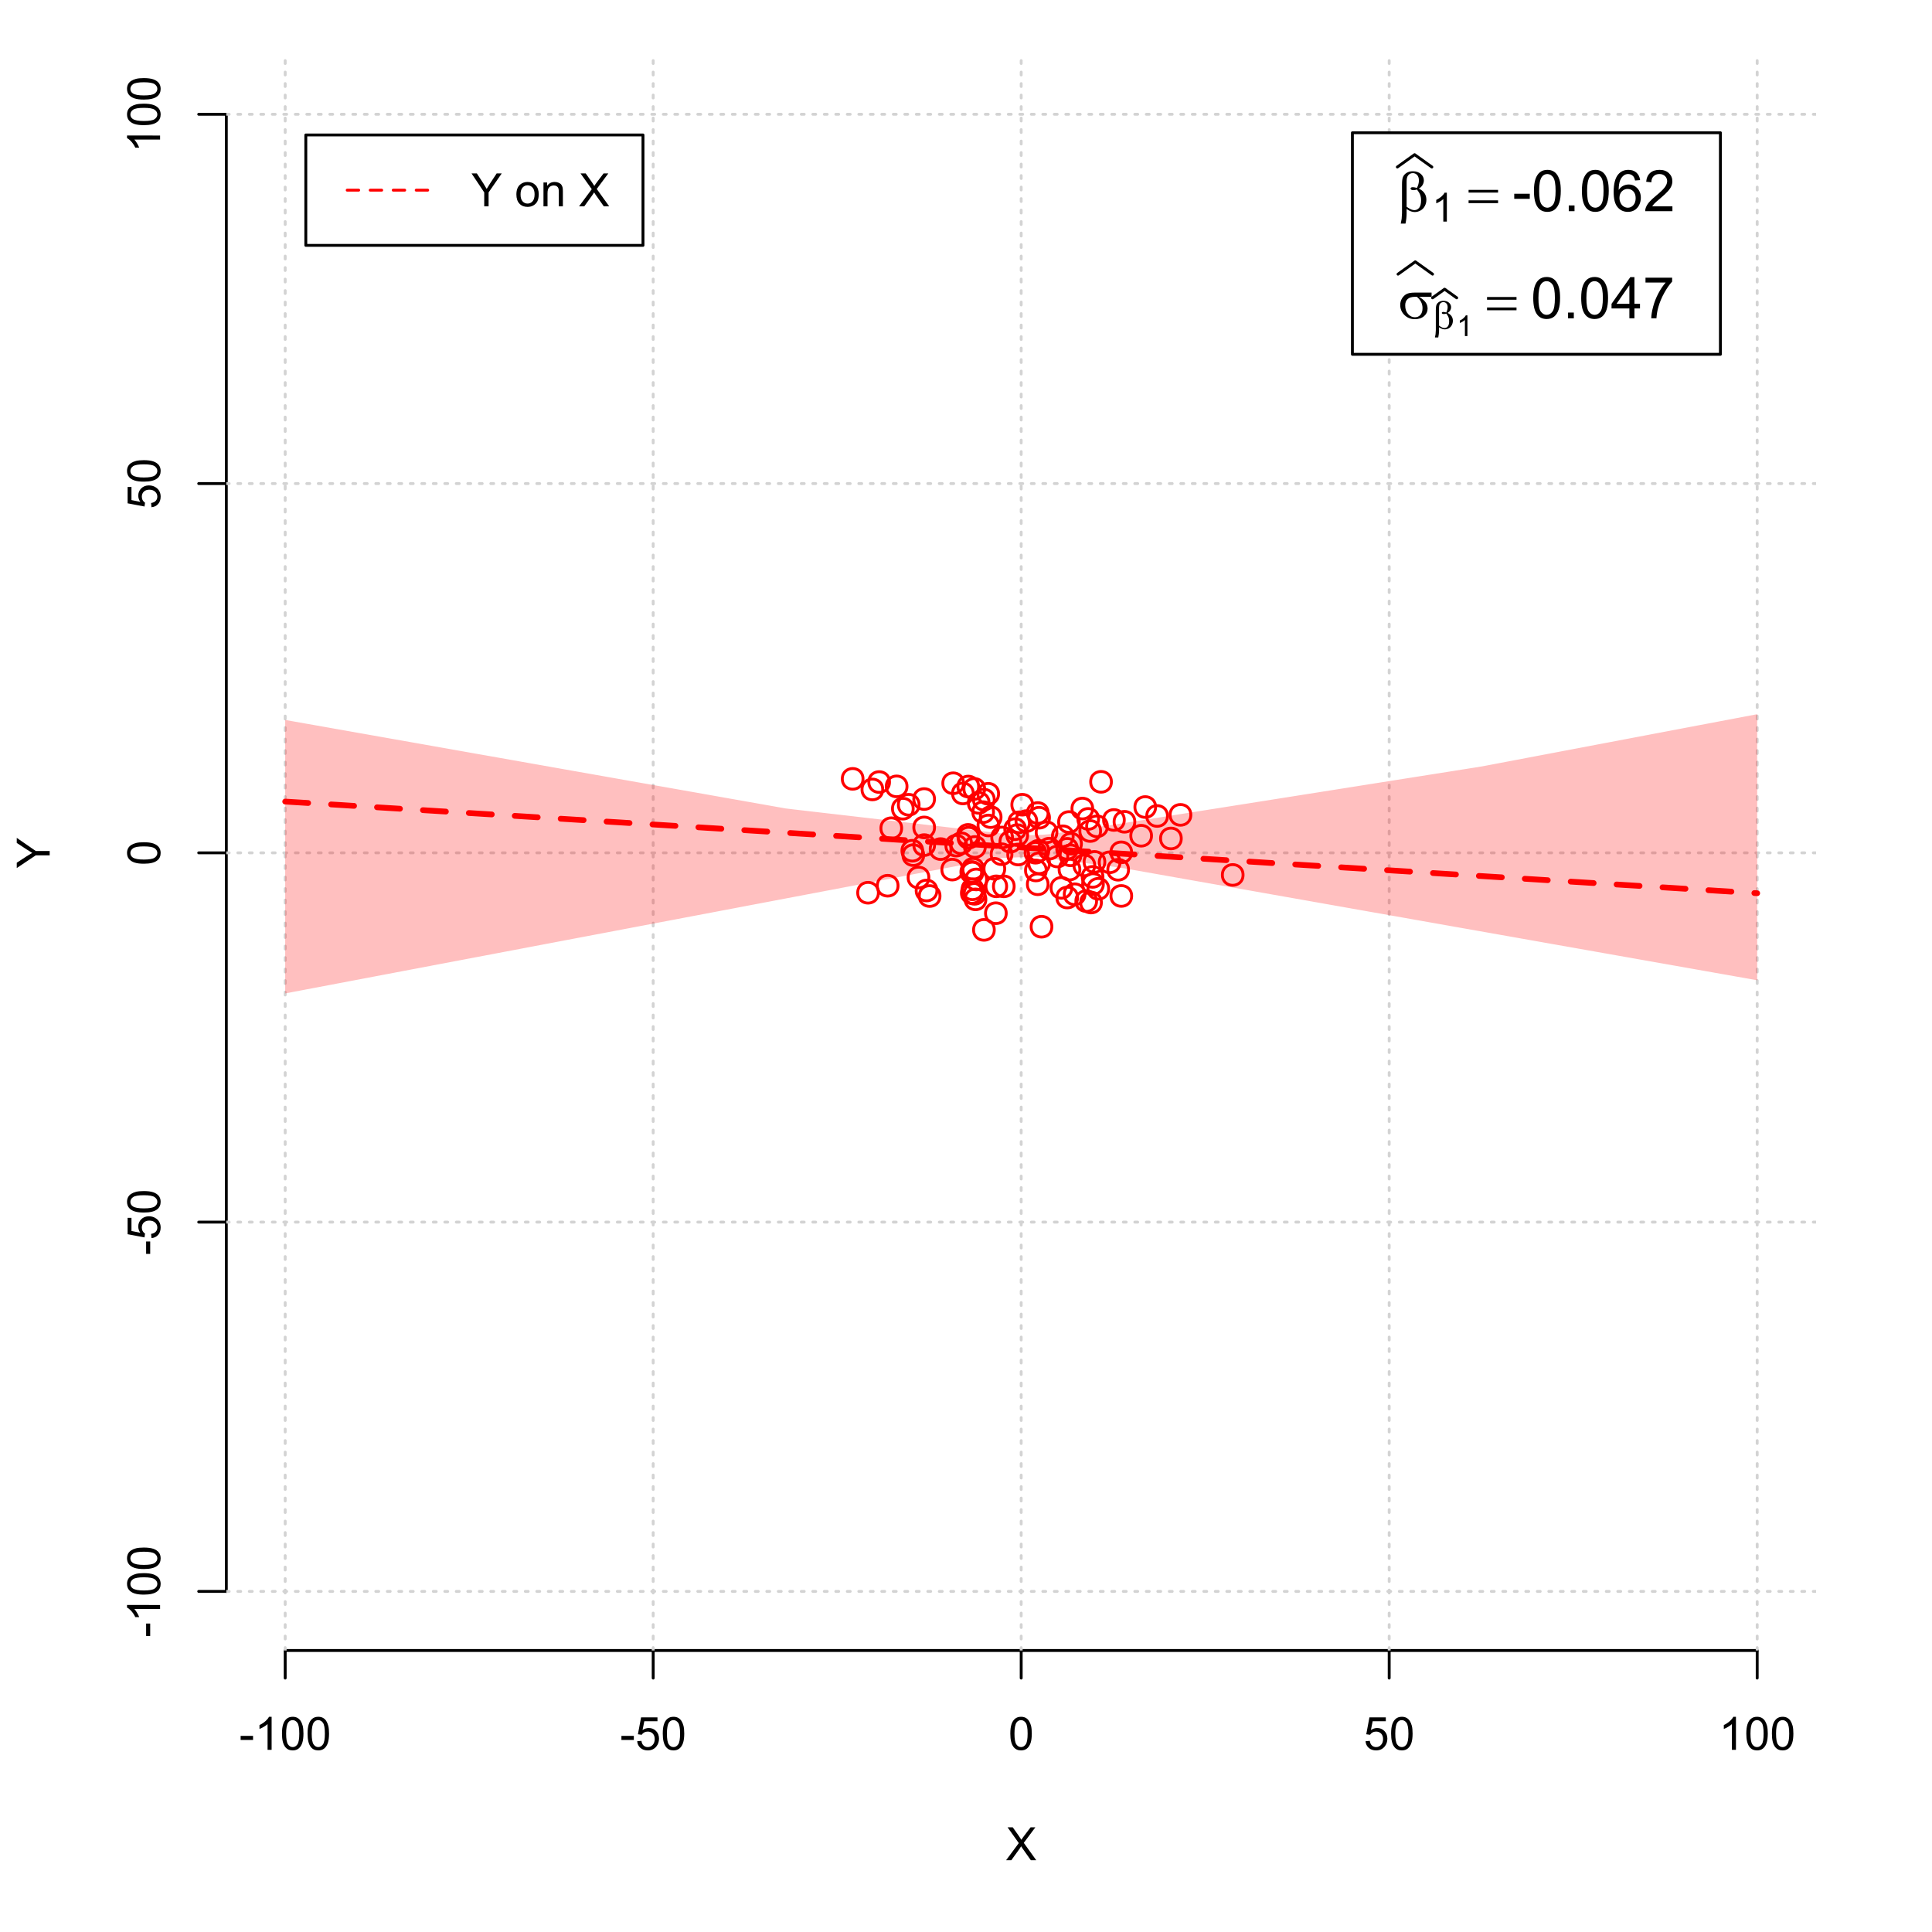 <?xml version="1.0" encoding="UTF-8"?>
<svg xmlns="http://www.w3.org/2000/svg" xmlns:xlink="http://www.w3.org/1999/xlink" width="504pt" height="504pt" viewBox="0 0 504 504" version="1.1">
<defs>
<g>
<symbol overflow="visible" id="glyph0-0">
<path style="stroke:none;" d="M 1.5 0 L 1.5 -7.5 L 7.5 -7.5 L 7.5 0 Z M 1.688 -0.188 L 7.312 -0.188 L 7.312 -7.312 L 1.688 -7.312 Z M 1.688 -0.188 "/>
</symbol>
<symbol overflow="visible" id="glyph0-1">
<path style="stroke:none;" d="M 0.055 0 L 3.375 -4.477 L 0.445 -8.59 L 1.797 -8.59 L 3.359 -6.387 C 3.68 -5.93 3.91 -5.578 4.047 -5.332 C 4.238 -5.645 4.465 -5.969 4.727 -6.312 L 6.457 -8.59 L 7.695 -8.59 L 4.676 -4.539 L 7.93 0 L 6.523 0 L 4.359 -3.062 C 4.238 -3.238 4.113 -3.43 3.984 -3.641 C 3.789 -3.324 3.652 -3.109 3.574 -2.992 L 1.418 0 Z M 0.055 0 "/>
</symbol>
<symbol overflow="visible" id="glyph0-2">
<path style="stroke:none;" d="M 0.383 -2.578 L 0.383 -3.641 L 3.621 -3.641 L 3.621 -2.578 Z M 0.383 -2.578 "/>
</symbol>
<symbol overflow="visible" id="glyph0-3">
<path style="stroke:none;" d="M 4.469 0 L 3.414 0 L 3.414 -6.719 C 3.16 -6.477 2.828 -6.234 2.414 -5.996 C 2 -5.75 1.629 -5.57 1.305 -5.449 L 1.305 -6.469 C 1.895 -6.742 2.41 -7.078 2.852 -7.477 C 3.293 -7.871 3.605 -8.254 3.789 -8.625 L 4.469 -8.625 Z M 4.469 0 "/>
</symbol>
<symbol overflow="visible" id="glyph0-4">
<path style="stroke:none;" d="M 0.5 -4.234 C 0.496 -5.246 0.602 -6.062 0.812 -6.688 C 1.02 -7.305 1.328 -7.785 1.742 -8.121 C 2.148 -8.457 2.668 -8.625 3.297 -8.625 C 3.758 -8.625 4.164 -8.531 4.512 -8.348 C 4.855 -8.16 5.141 -7.891 5.371 -7.543 C 5.594 -7.191 5.773 -6.766 5.906 -6.266 C 6.035 -5.762 6.098 -5.086 6.102 -4.234 C 6.098 -3.227 5.996 -2.414 5.789 -1.797 C 5.578 -1.176 5.266 -0.695 4.859 -0.359 C 4.445 -0.02 3.926 0.145 3.297 0.148 C 2.465 0.145 1.816 -0.148 1.348 -0.742 C 0.781 -1.457 0.496 -2.621 0.5 -4.234 Z M 1.582 -4.234 C 1.582 -2.824 1.746 -1.887 2.074 -1.418 C 2.402 -0.949 2.809 -0.715 3.297 -0.719 C 3.777 -0.715 4.184 -0.949 4.52 -1.422 C 4.848 -1.887 5.016 -2.824 5.016 -4.234 C 5.016 -5.648 4.848 -6.59 4.52 -7.055 C 4.184 -7.516 3.773 -7.746 3.289 -7.75 C 2.801 -7.746 2.414 -7.543 2.125 -7.137 C 1.762 -6.613 1.582 -5.645 1.582 -4.234 Z M 1.582 -4.234 "/>
</symbol>
<symbol overflow="visible" id="glyph0-5">
<path style="stroke:none;" d="M 0.5 -2.25 L 1.605 -2.344 C 1.684 -1.805 1.871 -1.398 2.176 -1.125 C 2.473 -0.852 2.836 -0.715 3.258 -0.719 C 3.766 -0.715 4.195 -0.906 4.547 -1.293 C 4.898 -1.672 5.074 -2.18 5.074 -2.82 C 5.074 -3.414 4.902 -3.891 4.566 -4.242 C 4.227 -4.59 3.785 -4.762 3.242 -4.766 C 2.898 -4.762 2.594 -4.684 2.32 -4.531 C 2.047 -4.375 1.832 -4.176 1.676 -3.93 L 0.688 -4.062 L 1.516 -8.473 L 5.789 -8.473 L 5.789 -7.465 L 2.359 -7.465 L 1.898 -5.156 C 2.414 -5.516 2.953 -5.695 3.523 -5.695 C 4.27 -5.695 4.902 -5.434 5.422 -4.914 C 5.934 -4.395 6.191 -3.727 6.195 -2.914 C 6.191 -2.133 5.965 -1.461 5.516 -0.898 C 4.961 -0.199 4.211 0.145 3.258 0.148 C 2.477 0.145 1.836 -0.07 1.344 -0.508 C 0.844 -0.941 0.562 -1.523 0.5 -2.25 Z M 0.5 -2.25 "/>
</symbol>
<symbol overflow="visible" id="glyph0-6">
<path style="stroke:none;" d="M 3.344 0 L 3.344 -3.641 L 0.035 -8.59 L 1.418 -8.59 L 3.109 -6 C 3.418 -5.516 3.711 -5.031 3.984 -4.547 C 4.242 -4.992 4.555 -5.496 4.922 -6.062 L 6.586 -8.59 L 7.91 -8.59 L 4.484 -3.641 L 4.484 0 Z M 3.344 0 "/>
</symbol>
<symbol overflow="visible" id="glyph0-7">
<path style="stroke:none;" d=""/>
</symbol>
<symbol overflow="visible" id="glyph0-8">
<path style="stroke:none;" d="M 0.398 -3.109 C 0.398 -4.262 0.719 -5.117 1.359 -5.672 C 1.895 -6.133 2.547 -6.363 3.316 -6.363 C 4.172 -6.363 4.871 -6.082 5.414 -5.52 C 5.953 -4.957 6.223 -4.184 6.227 -3.199 C 6.223 -2.398 6.102 -1.766 5.867 -1.309 C 5.625 -0.848 5.277 -0.492 4.82 -0.238 C 4.359 0.016 3.859 0.141 3.316 0.141 C 2.441 0.141 1.734 -0.137 1.203 -0.695 C 0.664 -1.254 0.398 -2.059 0.398 -3.109 Z M 1.484 -3.109 C 1.48 -2.309 1.656 -1.711 2.004 -1.32 C 2.348 -0.922 2.785 -0.727 3.316 -0.727 C 3.84 -0.727 4.273 -0.926 4.621 -1.324 C 4.969 -1.723 5.145 -2.328 5.145 -3.148 C 5.145 -3.914 4.969 -4.496 4.617 -4.895 C 4.266 -5.289 3.832 -5.488 3.316 -5.492 C 2.785 -5.488 2.348 -5.293 2.004 -4.898 C 1.656 -4.5 1.48 -3.902 1.484 -3.109 Z M 1.484 -3.109 "/>
</symbol>
<symbol overflow="visible" id="glyph0-9">
<path style="stroke:none;" d="M 0.789 0 L 0.789 -6.223 L 1.742 -6.223 L 1.742 -5.336 C 2.195 -6.02 2.855 -6.363 3.719 -6.363 C 4.09 -6.363 4.434 -6.293 4.754 -6.16 C 5.066 -6.023 5.305 -5.848 5.461 -5.633 C 5.617 -5.41 5.727 -5.152 5.789 -4.852 C 5.828 -4.656 5.848 -4.312 5.848 -3.828 L 5.848 0 L 4.793 0 L 4.793 -3.785 C 4.793 -4.215 4.75 -4.535 4.668 -4.75 C 4.586 -4.961 4.441 -5.129 4.234 -5.258 C 4.023 -5.383 3.777 -5.449 3.5 -5.449 C 3.047 -5.449 2.66 -5.305 2.332 -5.02 C 2.004 -4.734 1.84 -4.195 1.844 -3.398 L 1.844 0 Z M 0.789 0 "/>
</symbol>
<symbol overflow="visible" id="glyph1-0">
<path style="stroke:none;" d="M 0 -1.5 L -7.5 -1.5 L -7.5 -7.5 L 0 -7.5 Z M -0.188 -1.688 L -0.188 -7.312 L -7.312 -7.312 L -7.312 -1.688 Z M -0.188 -1.688 "/>
</symbol>
<symbol overflow="visible" id="glyph1-1">
<path style="stroke:none;" d="M 0 -3.344 L -3.641 -3.348 L -8.59 -0.035 L -8.59 -1.418 L -6 -3.113 C -5.516 -3.422 -5.031 -3.715 -4.547 -3.984 C -4.992 -4.242 -5.496 -4.555 -6.062 -4.922 L -8.59 -6.586 L -8.59 -7.91 L -3.637 -4.484 L 0 -4.484 Z M 0 -3.344 "/>
</symbol>
<symbol overflow="visible" id="glyph1-2">
<path style="stroke:none;" d="M -2.578 -0.383 L -3.641 -0.383 L -3.641 -3.621 L -2.578 -3.621 Z M -2.578 -0.383 "/>
</symbol>
<symbol overflow="visible" id="glyph1-3">
<path style="stroke:none;" d="M 0 -4.469 L 0 -3.414 L -6.719 -3.418 C -6.477 -3.16 -6.234 -2.828 -5.996 -2.418 C -5.75 -2.004 -5.57 -1.633 -5.449 -1.309 L -6.469 -1.309 C -6.742 -1.895 -7.078 -2.41 -7.477 -2.852 C -7.871 -3.293 -8.254 -3.605 -8.625 -3.793 L -8.625 -4.473 Z M 0 -4.469 "/>
</symbol>
<symbol overflow="visible" id="glyph1-4">
<path style="stroke:none;" d="M -4.234 -0.5 C -5.246 -0.496 -6.062 -0.602 -6.688 -0.812 C -7.305 -1.02 -7.785 -1.328 -8.121 -1.742 C -8.457 -2.152 -8.625 -2.672 -8.625 -3.301 C -8.625 -3.758 -8.531 -4.164 -8.348 -4.512 C -8.16 -4.859 -7.891 -5.145 -7.543 -5.371 C -7.191 -5.594 -6.766 -5.773 -6.266 -5.906 C -5.762 -6.035 -5.086 -6.098 -4.234 -6.102 C -3.223 -6.098 -2.41 -5.996 -1.793 -5.789 C -1.176 -5.578 -0.695 -5.266 -0.359 -4.859 C -0.02 -4.445 0.145 -3.926 0.148 -3.297 C 0.145 -2.465 -0.148 -1.816 -0.742 -1.348 C -1.457 -0.781 -2.621 -0.496 -4.234 -0.5 Z M -4.234 -1.582 C -2.824 -1.582 -1.887 -1.746 -1.418 -2.074 C -0.949 -2.402 -0.715 -2.809 -0.719 -3.297 C -0.715 -3.777 -0.949 -4.184 -1.422 -4.52 C -1.887 -4.848 -2.824 -5.016 -4.234 -5.016 C -5.648 -5.016 -6.59 -4.848 -7.055 -4.52 C -7.516 -4.188 -7.746 -3.777 -7.75 -3.289 C -7.746 -2.801 -7.543 -2.414 -7.137 -2.129 C -6.613 -1.762 -5.645 -1.582 -4.234 -1.582 Z M -4.234 -1.582 "/>
</symbol>
<symbol overflow="visible" id="glyph1-5">
<path style="stroke:none;" d="M -2.25 -0.5 L -2.344 -1.605 C -1.805 -1.684 -1.398 -1.871 -1.125 -2.176 C -0.852 -2.473 -0.715 -2.836 -0.719 -3.258 C -0.715 -3.766 -0.906 -4.195 -1.293 -4.547 C -1.672 -4.898 -2.18 -5.074 -2.816 -5.074 C -3.414 -5.074 -3.891 -4.902 -4.242 -4.566 C -4.59 -4.227 -4.762 -3.785 -4.766 -3.242 C -4.762 -2.898 -4.684 -2.594 -4.531 -2.32 C -4.375 -2.047 -4.176 -1.832 -3.93 -1.676 L -4.062 -0.688 L -8.473 -1.52 L -8.473 -5.789 L -7.465 -5.789 L -7.465 -2.363 L -5.156 -1.898 C -5.516 -2.414 -5.695 -2.953 -5.695 -3.523 C -5.695 -4.27 -5.434 -4.902 -4.914 -5.422 C -4.395 -5.934 -3.727 -6.191 -2.91 -6.195 C -2.133 -6.191 -1.461 -5.965 -0.895 -5.516 C -0.199 -4.961 0.145 -4.211 0.148 -3.258 C 0.145 -2.477 -0.07 -1.836 -0.508 -1.344 C -0.941 -0.848 -1.523 -0.566 -2.25 -0.5 Z M -2.25 -0.5 "/>
</symbol>
<symbol overflow="visible" id="glyph2-0">
<path style="stroke:none;" d="M 0.754 0 L 0.754 -9.375 L 8.254 -9.375 L 8.254 0 Z M 0.988 -0.234 L 8.02 -0.234 L 8.02 -9.141 L 0.988 -9.141 Z M 0.988 -0.234 "/>
</symbol>
<symbol overflow="visible" id="glyph2-1">
<path style="stroke:none;" d="M 2.418 -0.57 L 2.418 0.668 C 2.414 1.457 2.316 2.312 2.125 3.238 L 0.887 3.238 C 1.016 2.629 1.094 2.215 1.121 2 C 1.18 1.312 1.211 0.812 1.215 0.5 L 1.215 -6.988 C 1.211 -7.859 1.297 -8.508 1.473 -8.93 C 1.645 -9.352 1.957 -9.703 2.41 -9.988 C 2.859 -10.27 3.402 -10.41 4.035 -10.414 C 4.906 -10.41 5.605 -10.176 6.129 -9.711 C 6.652 -9.238 6.914 -8.684 6.914 -8.043 C 6.914 -7.625 6.805 -7.23 6.594 -6.855 C 6.379 -6.48 6.051 -6.156 5.609 -5.891 C 6.914 -5.262 7.57 -4.289 7.574 -2.973 C 7.57 -2.383 7.434 -1.836 7.164 -1.332 C 6.887 -0.82 6.512 -0.434 6.035 -0.172 C 5.555 0.094 5.059 0.223 4.555 0.227 C 4.227 0.223 3.906 0.168 3.586 0.059 C 3.266 -0.051 2.875 -0.258 2.418 -0.57 Z M 2.418 -1.148 C 2.891 -0.816 3.305 -0.578 3.656 -0.434 C 3.918 -0.324 4.18 -0.27 4.445 -0.27 C 4.938 -0.27 5.352 -0.473 5.688 -0.879 C 6.02 -1.285 6.188 -1.93 6.188 -2.82 C 6.188 -3.375 6.105 -3.863 5.949 -4.281 C 5.785 -4.695 5.508 -5.152 5.113 -5.656 C 4.773 -5.539 4.484 -5.484 4.242 -5.484 C 3.945 -5.484 3.738 -5.527 3.621 -5.617 C 3.5 -5.703 3.438 -5.797 3.441 -5.902 C 3.438 -5.992 3.484 -6.078 3.578 -6.152 C 3.668 -6.223 3.816 -6.258 4.027 -6.262 C 4.262 -6.258 4.625 -6.195 5.113 -6.07 C 5.453 -6.75 5.625 -7.391 5.625 -8 C 5.625 -8.609 5.473 -9.086 5.172 -9.426 C 4.867 -9.758 4.492 -9.926 4.043 -9.93 C 3.477 -9.926 3.035 -9.688 2.727 -9.215 C 2.516 -8.895 2.414 -8.383 2.418 -7.684 Z M 2.418 -1.148 "/>
</symbol>
<symbol overflow="visible" id="glyph2-2">
<path style="stroke:none;" d="M 0.27 -5.559 L 7.961 -5.559 L 7.961 -4.848 L 0.27 -4.848 Z M 0.27 -2.828 L 7.961 -2.828 L 7.961 -2.102 L 0.27 -2.102 Z M 0.27 -2.828 "/>
</symbol>
<symbol overflow="visible" id="glyph2-3">
<path style="stroke:none;" d="M 8.746 -5.602 L 5.465 -5.602 C 6.199 -5.191 6.758 -4.734 7.141 -4.238 C 7.52 -3.738 7.711 -3.164 7.711 -2.512 C 7.711 -1.758 7.406 -1.113 6.801 -0.578 C 6.195 -0.043 5.387 0.223 4.371 0.227 C 3.301 0.223 2.398 -0.137 1.668 -0.863 C 0.934 -1.59 0.566 -2.469 0.57 -3.5 C 0.566 -4.117 0.723 -4.68 1.031 -5.184 C 1.336 -5.688 1.723 -6.066 2.199 -6.324 C 2.668 -6.578 3.391 -6.707 4.367 -6.711 L 8.746 -6.711 Z M 4.914 -5.602 C 4.707 -5.605 4.551 -5.605 4.445 -5.609 C 3.566 -5.605 2.918 -5.41 2.5 -5.023 C 2.074 -4.629 1.863 -4.078 1.867 -3.367 C 1.863 -2.434 2.113 -1.684 2.621 -1.117 C 3.121 -0.551 3.719 -0.27 4.41 -0.27 C 4.984 -0.27 5.457 -0.473 5.828 -0.887 C 6.199 -1.297 6.387 -1.895 6.387 -2.672 C 6.387 -3.797 5.895 -4.773 4.914 -5.602 Z M 4.914 -5.602 "/>
</symbol>
<symbol overflow="visible" id="glyph3-0">
<path style="stroke:none;" d="M 1.312 0 L 1.312 -6.562 L 6.562 -6.562 L 6.562 0 Z M 1.477 -0.164 L 6.398 -0.164 L 6.398 -6.398 L 1.477 -6.398 Z M 1.477 -0.164 "/>
</symbol>
<symbol overflow="visible" id="glyph3-1">
<path style="stroke:none;" d="M 3.91 0 L 2.988 0 L 2.988 -5.879 C 2.766 -5.664 2.473 -5.453 2.113 -5.242 C 1.75 -5.027 1.426 -4.871 1.145 -4.77 L 1.145 -5.66 C 1.656 -5.902 2.109 -6.195 2.496 -6.539 C 2.883 -6.883 3.156 -7.219 3.316 -7.547 L 3.91 -7.547 Z M 3.91 0 "/>
</symbol>
<symbol overflow="visible" id="glyph4-0">
<path style="stroke:none;" d="M 1.875 0 L 1.875 -9.375 L 9.375 -9.375 L 9.375 0 Z M 2.109 -0.234 L 9.141 -0.234 L 9.141 -9.141 L 2.109 -9.141 Z M 2.109 -0.234 "/>
</symbol>
<symbol overflow="visible" id="glyph4-1">
<path style="stroke:none;" d="M 0.477 -3.223 L 0.477 -4.547 L 4.527 -4.547 L 4.527 -3.223 Z M 0.477 -3.223 "/>
</symbol>
<symbol overflow="visible" id="glyph4-2">
<path style="stroke:none;" d="M 0.621 -5.297 C 0.621 -6.562 0.75 -7.582 1.012 -8.359 C 1.273 -9.133 1.664 -9.73 2.18 -10.152 C 2.695 -10.57 3.344 -10.781 4.125 -10.781 C 4.699 -10.781 5.203 -10.664 5.641 -10.434 C 6.074 -10.199 6.434 -9.863 6.715 -9.43 C 6.996 -8.988 7.219 -8.457 7.383 -7.832 C 7.543 -7.203 7.621 -6.359 7.625 -5.297 C 7.621 -4.035 7.492 -3.016 7.234 -2.246 C 6.973 -1.469 6.586 -0.871 6.074 -0.449 C 5.559 -0.027 4.91 0.18 4.125 0.184 C 3.086 0.18 2.27 -0.188 1.684 -0.93 C 0.973 -1.82 0.621 -3.277 0.621 -5.297 Z M 1.977 -5.297 C 1.973 -3.531 2.18 -2.355 2.594 -1.777 C 3.004 -1.191 3.516 -0.902 4.125 -0.902 C 4.727 -0.902 5.234 -1.195 5.648 -1.781 C 6.062 -2.367 6.27 -3.539 6.27 -5.297 C 6.27 -7.062 6.062 -8.234 5.648 -8.816 C 5.234 -9.398 4.719 -9.691 4.109 -9.691 C 3.5 -9.691 3.02 -9.434 2.66 -8.922 C 2.203 -8.262 1.973 -7.055 1.977 -5.297 Z M 1.977 -5.297 "/>
</symbol>
<symbol overflow="visible" id="glyph4-3">
<path style="stroke:none;" d="M 1.363 0 L 1.363 -1.5 L 2.863 -1.5 L 2.863 0 Z M 1.363 0 "/>
</symbol>
<symbol overflow="visible" id="glyph4-4">
<path style="stroke:none;" d="M 7.465 -8.109 L 6.152 -8.004 C 6.035 -8.52 5.867 -8.895 5.656 -9.133 C 5.297 -9.504 4.859 -9.691 4.336 -9.695 C 3.914 -9.691 3.543 -9.574 3.23 -9.344 C 2.812 -9.039 2.488 -8.598 2.25 -8.02 C 2.008 -7.438 1.883 -6.609 1.875 -5.539 C 2.191 -6.016 2.578 -6.375 3.039 -6.613 C 3.496 -6.844 3.977 -6.961 4.484 -6.965 C 5.359 -6.961 6.109 -6.637 6.727 -5.992 C 7.344 -5.344 7.652 -4.508 7.652 -3.484 C 7.652 -2.809 7.504 -2.184 7.215 -1.605 C 6.922 -1.027 6.523 -0.582 6.02 -0.277 C 5.508 0.031 4.934 0.18 4.293 0.184 C 3.191 0.18 2.293 -0.219 1.602 -1.027 C 0.906 -1.832 0.562 -3.164 0.562 -5.023 C 0.562 -7.094 0.945 -8.605 1.715 -9.551 C 2.383 -10.371 3.285 -10.781 4.418 -10.781 C 5.262 -10.781 5.953 -10.543 6.492 -10.07 C 7.031 -9.594 7.355 -8.941 7.465 -8.109 Z M 2.078 -3.48 C 2.074 -3.023 2.172 -2.586 2.367 -2.176 C 2.562 -1.758 2.832 -1.441 3.18 -1.227 C 3.523 -1.008 3.887 -0.902 4.27 -0.902 C 4.824 -0.902 5.301 -1.125 5.703 -1.574 C 6.102 -2.023 6.305 -2.633 6.305 -3.406 C 6.305 -4.145 6.105 -4.73 5.711 -5.16 C 5.316 -5.586 4.82 -5.801 4.219 -5.801 C 3.621 -5.801 3.113 -5.586 2.699 -5.16 C 2.281 -4.73 2.074 -4.172 2.078 -3.48 Z M 2.078 -3.48 "/>
</symbol>
<symbol overflow="visible" id="glyph4-5">
<path style="stroke:none;" d="M 7.551 -1.266 L 7.551 0 L 0.453 0 C 0.438 -0.316 0.492 -0.621 0.609 -0.914 C 0.789 -1.398 1.078 -1.875 1.477 -2.344 C 1.875 -2.812 2.449 -3.352 3.199 -3.969 C 4.367 -4.922 5.156 -5.68 5.566 -6.242 C 5.973 -6.797 6.176 -7.328 6.18 -7.828 C 6.176 -8.352 5.988 -8.793 5.621 -9.152 C 5.246 -9.512 4.762 -9.691 4.16 -9.691 C 3.523 -9.691 3.016 -9.5 2.637 -9.117 C 2.254 -8.734 2.059 -8.207 2.059 -7.535 L 0.703 -7.676 C 0.797 -8.684 1.145 -9.453 1.75 -9.984 C 2.355 -10.516 3.168 -10.781 4.188 -10.781 C 5.215 -10.781 6.031 -10.492 6.633 -9.922 C 7.234 -9.348 7.535 -8.641 7.535 -7.801 C 7.535 -7.367 7.445 -6.945 7.27 -6.531 C 7.094 -6.113 6.801 -5.676 6.395 -5.223 C 5.984 -4.762 5.309 -4.133 4.367 -3.332 C 3.57 -2.664 3.062 -2.215 2.84 -1.98 C 2.613 -1.742 2.43 -1.504 2.285 -1.266 Z M 7.551 -1.266 "/>
</symbol>
<symbol overflow="visible" id="glyph4-6">
<path style="stroke:none;" d="M 4.848 0 L 4.848 -2.57 L 0.191 -2.57 L 0.191 -3.781 L 5.09 -10.738 L 6.168 -10.738 L 6.168 -3.781 L 7.617 -3.781 L 7.617 -2.57 L 6.168 -2.57 L 6.168 0 Z M 4.848 -3.781 L 4.848 -8.621 L 1.488 -3.781 Z M 4.848 -3.781 "/>
</symbol>
<symbol overflow="visible" id="glyph4-7">
<path style="stroke:none;" d="M 0.711 -9.332 L 0.711 -10.598 L 7.66 -10.598 L 7.66 -9.574 C 6.973 -8.844 6.297 -7.875 5.629 -6.672 C 4.953 -5.465 4.434 -4.227 4.07 -2.953 C 3.805 -2.055 3.637 -1.07 3.566 0 L 2.211 0 C 2.223 -0.844 2.391 -1.863 2.711 -3.059 C 3.027 -4.254 3.48 -5.406 4.074 -6.52 C 4.664 -7.629 5.297 -8.566 5.969 -9.332 Z M 0.711 -9.332 "/>
</symbol>
<symbol overflow="visible" id="glyph5-0">
<path style="stroke:none;" d="M 0.527 0 L 0.527 -6.562 L 5.777 -6.562 L 5.777 0 Z M 0.691 -0.164 L 5.613 -0.164 L 5.613 -6.398 L 0.691 -6.398 Z M 0.691 -0.164 "/>
</symbol>
<symbol overflow="visible" id="glyph5-1">
<path style="stroke:none;" d="M 1.691 -0.398 L 1.691 0.465 C 1.688 1.016 1.621 1.617 1.488 2.266 L 0.621 2.266 C 0.711 1.84 0.766 1.551 0.785 1.398 C 0.828 0.918 0.848 0.566 0.852 0.348 L 0.852 -4.891 C 0.848 -5.5 0.91 -5.953 1.031 -6.25 C 1.152 -6.543 1.371 -6.789 1.688 -6.992 C 2.004 -7.188 2.383 -7.289 2.824 -7.289 C 3.434 -7.289 3.922 -7.125 4.289 -6.797 C 4.656 -6.469 4.84 -6.078 4.84 -5.629 C 4.84 -5.336 4.766 -5.059 4.617 -4.801 C 4.469 -4.535 4.238 -4.309 3.926 -4.121 C 4.84 -3.68 5.297 -3 5.301 -2.082 C 5.297 -1.668 5.199 -1.285 5.012 -0.93 C 4.816 -0.574 4.555 -0.305 4.223 -0.117 C 3.887 0.066 3.543 0.156 3.188 0.16 C 2.957 0.156 2.73 0.117 2.508 0.039 C 2.281 -0.039 2.008 -0.184 1.691 -0.398 Z M 1.691 -0.805 C 2.02 -0.57 2.309 -0.402 2.559 -0.301 C 2.742 -0.223 2.926 -0.188 3.113 -0.191 C 3.453 -0.188 3.742 -0.328 3.98 -0.617 C 4.211 -0.898 4.328 -1.352 4.332 -1.973 C 4.328 -2.359 4.273 -2.699 4.164 -2.996 C 4.051 -3.285 3.855 -3.605 3.578 -3.957 C 3.34 -3.875 3.137 -3.836 2.969 -3.84 C 2.762 -3.836 2.617 -3.867 2.535 -3.93 C 2.449 -3.988 2.406 -4.055 2.41 -4.133 C 2.406 -4.195 2.441 -4.254 2.508 -4.305 C 2.57 -4.355 2.672 -4.383 2.82 -4.383 C 2.984 -4.383 3.238 -4.336 3.578 -4.25 C 3.816 -4.719 3.938 -5.168 3.938 -5.598 C 3.938 -6.027 3.828 -6.363 3.617 -6.598 C 3.402 -6.832 3.141 -6.949 2.828 -6.953 C 2.43 -6.949 2.121 -6.781 1.906 -6.449 C 1.758 -6.227 1.688 -5.871 1.691 -5.379 Z M 1.691 -0.805 "/>
</symbol>
<symbol overflow="visible" id="glyph6-0">
<path style="stroke:none;" d="M 0.938 0 L 0.938 -4.688 L 4.688 -4.688 L 4.688 0 Z M 1.055 -0.117 L 4.57 -0.117 L 4.57 -4.57 L 1.055 -4.57 Z M 1.055 -0.117 "/>
</symbol>
<symbol overflow="visible" id="glyph6-1">
<path style="stroke:none;" d="M 2.793 0 L 2.137 0 L 2.137 -4.199 C 1.977 -4.047 1.77 -3.895 1.512 -3.746 C 1.254 -3.59 1.02 -3.477 0.816 -3.406 L 0.816 -4.043 C 1.184 -4.215 1.508 -4.422 1.781 -4.672 C 2.055 -4.914 2.25 -5.156 2.371 -5.391 L 2.793 -5.391 Z M 2.793 0 "/>
</symbol>
</g>
<clipPath id="clip1">
  <path d="M 74 14.398 L 75 14.398 L 75 430.559 L 74 430.559 Z M 74 14.398 "/>
</clipPath>
<clipPath id="clip2">
  <path d="M 170 14.398 L 171 14.398 L 171 430.559 L 170 430.559 Z M 170 14.398 "/>
</clipPath>
<clipPath id="clip3">
  <path d="M 266 14.398 L 267 14.398 L 267 430.559 L 266 430.559 Z M 266 14.398 "/>
</clipPath>
<clipPath id="clip4">
  <path d="M 362 14.398 L 363 14.398 L 363 430.559 L 362 430.559 Z M 362 14.398 "/>
</clipPath>
<clipPath id="clip5">
  <path d="M 458 14.398 L 459 14.398 L 459 430.559 L 458 430.559 Z M 458 14.398 "/>
</clipPath>
<clipPath id="clip6">
  <path d="M 59.039 414 L 473.758 414 L 473.758 416 L 59.039 416 Z M 59.039 414 "/>
</clipPath>
<clipPath id="clip7">
  <path d="M 59.039 318 L 473.758 318 L 473.758 320 L 59.039 320 Z M 59.039 318 "/>
</clipPath>
<clipPath id="clip8">
  <path d="M 59.039 222 L 473.758 222 L 473.758 223 L 59.039 223 Z M 59.039 222 "/>
</clipPath>
<clipPath id="clip9">
  <path d="M 59.039 125 L 473.758 125 L 473.758 127 L 59.039 127 Z M 59.039 125 "/>
</clipPath>
<clipPath id="clip10">
  <path d="M 59.039 29 L 473.758 29 L 473.758 31 L 59.039 31 Z M 59.039 29 "/>
</clipPath>
</defs>
<g id="surface1891">
<rect x="0" y="0" width="504" height="504" style="fill:rgb(100%,100%,100%);fill-opacity:1;stroke:none;"/>
<g style="fill:rgb(0%,0%,0%);fill-opacity:1;">
  <use xlink:href="#glyph0-1" x="262.398" y="485.281"/>
</g>
<g style="fill:rgb(0%,0%,0%);fill-opacity:1;">
  <use xlink:href="#glyph1-1" x="12.961" y="226.48"/>
</g>
<path style="fill:none;stroke-width:0.75;stroke-linecap:round;stroke-linejoin:round;stroke:rgb(0%,0%,0%);stroke-opacity:1;stroke-miterlimit:10;" d="M 74.398 430.559 L 458.398 430.559 "/>
<path style="fill:none;stroke-width:0.75;stroke-linecap:round;stroke-linejoin:round;stroke:rgb(0%,0%,0%);stroke-opacity:1;stroke-miterlimit:10;" d="M 74.398 430.559 L 74.398 437.762 "/>
<path style="fill:none;stroke-width:0.75;stroke-linecap:round;stroke-linejoin:round;stroke:rgb(0%,0%,0%);stroke-opacity:1;stroke-miterlimit:10;" d="M 170.398 430.559 L 170.398 437.762 "/>
<path style="fill:none;stroke-width:0.75;stroke-linecap:round;stroke-linejoin:round;stroke:rgb(0%,0%,0%);stroke-opacity:1;stroke-miterlimit:10;" d="M 266.398 430.559 L 266.398 437.762 "/>
<path style="fill:none;stroke-width:0.75;stroke-linecap:round;stroke-linejoin:round;stroke:rgb(0%,0%,0%);stroke-opacity:1;stroke-miterlimit:10;" d="M 362.398 430.559 L 362.398 437.762 "/>
<path style="fill:none;stroke-width:0.75;stroke-linecap:round;stroke-linejoin:round;stroke:rgb(0%,0%,0%);stroke-opacity:1;stroke-miterlimit:10;" d="M 458.398 430.559 L 458.398 437.762 "/>
<g style="fill:rgb(0%,0%,0%);fill-opacity:1;">
  <use xlink:href="#glyph0-2" x="62.391" y="456.48"/>
  <use xlink:href="#glyph0-3" x="66.387" y="456.48"/>
  <use xlink:href="#glyph0-4" x="73.061" y="456.48"/>
  <use xlink:href="#glyph0-4" x="79.734" y="456.48"/>
</g>
<g style="fill:rgb(0%,0%,0%);fill-opacity:1;">
  <use xlink:href="#glyph0-2" x="161.727" y="456.48"/>
  <use xlink:href="#glyph0-5" x="165.723" y="456.48"/>
  <use xlink:href="#glyph0-4" x="172.396" y="456.48"/>
</g>
<g style="fill:rgb(0%,0%,0%);fill-opacity:1;">
  <use xlink:href="#glyph0-4" x="263.062" y="456.48"/>
</g>
<g style="fill:rgb(0%,0%,0%);fill-opacity:1;">
  <use xlink:href="#glyph0-5" x="355.727" y="456.48"/>
  <use xlink:href="#glyph0-4" x="362.4" y="456.48"/>
</g>
<g style="fill:rgb(0%,0%,0%);fill-opacity:1;">
  <use xlink:href="#glyph0-3" x="448.387" y="456.48"/>
  <use xlink:href="#glyph0-4" x="455.061" y="456.48"/>
  <use xlink:href="#glyph0-4" x="461.734" y="456.48"/>
</g>
<path style="fill:none;stroke-width:0.75;stroke-linecap:round;stroke-linejoin:round;stroke:rgb(0%,0%,0%);stroke-opacity:1;stroke-miterlimit:10;" d="M 59.039 415.148 L 59.039 29.812 "/>
<path style="fill:none;stroke-width:0.75;stroke-linecap:round;stroke-linejoin:round;stroke:rgb(0%,0%,0%);stroke-opacity:1;stroke-miterlimit:10;" d="M 59.039 415.148 L 51.84 415.148 "/>
<path style="fill:none;stroke-width:0.75;stroke-linecap:round;stroke-linejoin:round;stroke:rgb(0%,0%,0%);stroke-opacity:1;stroke-miterlimit:10;" d="M 59.039 318.812 L 51.84 318.812 "/>
<path style="fill:none;stroke-width:0.75;stroke-linecap:round;stroke-linejoin:round;stroke:rgb(0%,0%,0%);stroke-opacity:1;stroke-miterlimit:10;" d="M 59.039 222.48 L 51.84 222.48 "/>
<path style="fill:none;stroke-width:0.75;stroke-linecap:round;stroke-linejoin:round;stroke:rgb(0%,0%,0%);stroke-opacity:1;stroke-miterlimit:10;" d="M 59.039 126.148 L 51.84 126.148 "/>
<path style="fill:none;stroke-width:0.75;stroke-linecap:round;stroke-linejoin:round;stroke:rgb(0%,0%,0%);stroke-opacity:1;stroke-miterlimit:10;" d="M 59.039 29.812 L 51.84 29.812 "/>
<g style="fill:rgb(0%,0%,0%);fill-opacity:1;">
  <use xlink:href="#glyph1-2" x="41.762" y="427.156"/>
  <use xlink:href="#glyph1-3" x="41.762" y="423.16"/>
  <use xlink:href="#glyph1-4" x="41.762" y="416.486"/>
  <use xlink:href="#glyph1-4" x="41.762" y="409.812"/>
</g>
<g style="fill:rgb(0%,0%,0%);fill-opacity:1;">
  <use xlink:href="#glyph1-2" x="41.762" y="327.484"/>
  <use xlink:href="#glyph1-5" x="41.762" y="323.488"/>
  <use xlink:href="#glyph1-4" x="41.762" y="316.814"/>
</g>
<g style="fill:rgb(0%,0%,0%);fill-opacity:1;">
  <use xlink:href="#glyph1-4" x="41.762" y="225.816"/>
</g>
<g style="fill:rgb(0%,0%,0%);fill-opacity:1;">
  <use xlink:href="#glyph1-5" x="41.762" y="132.82"/>
  <use xlink:href="#glyph1-4" x="41.762" y="126.146"/>
</g>
<g style="fill:rgb(0%,0%,0%);fill-opacity:1;">
  <use xlink:href="#glyph1-3" x="41.762" y="39.824"/>
  <use xlink:href="#glyph1-4" x="41.762" y="33.15"/>
  <use xlink:href="#glyph1-4" x="41.762" y="26.477"/>
</g>
<g clip-path="url(#clip1)" clip-rule="nonzero">
<path style="fill:none;stroke-width:0.75;stroke-linecap:round;stroke-linejoin:round;stroke:rgb(82.745%,82.745%,82.745%);stroke-opacity:1;stroke-dasharray:0.75,2.25;stroke-miterlimit:10;" d="M 74.398 430.559 L 74.398 14.398 "/>
</g>
<g clip-path="url(#clip2)" clip-rule="nonzero">
<path style="fill:none;stroke-width:0.75;stroke-linecap:round;stroke-linejoin:round;stroke:rgb(82.745%,82.745%,82.745%);stroke-opacity:1;stroke-dasharray:0.75,2.25;stroke-miterlimit:10;" d="M 170.398 430.559 L 170.398 14.398 "/>
</g>
<g clip-path="url(#clip3)" clip-rule="nonzero">
<path style="fill:none;stroke-width:0.75;stroke-linecap:round;stroke-linejoin:round;stroke:rgb(82.745%,82.745%,82.745%);stroke-opacity:1;stroke-dasharray:0.75,2.25;stroke-miterlimit:10;" d="M 266.398 430.559 L 266.398 14.398 "/>
</g>
<g clip-path="url(#clip4)" clip-rule="nonzero">
<path style="fill:none;stroke-width:0.75;stroke-linecap:round;stroke-linejoin:round;stroke:rgb(82.745%,82.745%,82.745%);stroke-opacity:1;stroke-dasharray:0.75,2.25;stroke-miterlimit:10;" d="M 362.398 430.559 L 362.398 14.398 "/>
</g>
<g clip-path="url(#clip5)" clip-rule="nonzero">
<path style="fill:none;stroke-width:0.75;stroke-linecap:round;stroke-linejoin:round;stroke:rgb(82.745%,82.745%,82.745%);stroke-opacity:1;stroke-dasharray:0.75,2.25;stroke-miterlimit:10;" d="M 458.398 430.559 L 458.398 14.398 "/>
</g>
<g clip-path="url(#clip6)" clip-rule="nonzero">
<path style="fill:none;stroke-width:0.75;stroke-linecap:round;stroke-linejoin:round;stroke:rgb(82.745%,82.745%,82.745%);stroke-opacity:1;stroke-dasharray:0.75,2.25;stroke-miterlimit:10;" d="M 59.039 415.148 L 473.762 415.148 "/>
</g>
<g clip-path="url(#clip7)" clip-rule="nonzero">
<path style="fill:none;stroke-width:0.75;stroke-linecap:round;stroke-linejoin:round;stroke:rgb(82.745%,82.745%,82.745%);stroke-opacity:1;stroke-dasharray:0.75,2.25;stroke-miterlimit:10;" d="M 59.039 318.812 L 473.762 318.812 "/>
</g>
<g clip-path="url(#clip8)" clip-rule="nonzero">
<path style="fill:none;stroke-width:0.75;stroke-linecap:round;stroke-linejoin:round;stroke:rgb(82.745%,82.745%,82.745%);stroke-opacity:1;stroke-dasharray:0.75,2.25;stroke-miterlimit:10;" d="M 59.039 222.48 L 473.762 222.48 "/>
</g>
<g clip-path="url(#clip9)" clip-rule="nonzero">
<path style="fill:none;stroke-width:0.75;stroke-linecap:round;stroke-linejoin:round;stroke:rgb(82.745%,82.745%,82.745%);stroke-opacity:1;stroke-dasharray:0.75,2.25;stroke-miterlimit:10;" d="M 59.039 126.148 L 473.762 126.148 "/>
</g>
<g clip-path="url(#clip10)" clip-rule="nonzero">
<path style="fill:none;stroke-width:0.75;stroke-linecap:round;stroke-linejoin:round;stroke:rgb(82.745%,82.745%,82.745%);stroke-opacity:1;stroke-dasharray:0.75,2.25;stroke-miterlimit:10;" d="M 59.039 29.812 L 473.762 29.812 "/>
</g>
<path style=" stroke:none;fill-rule:nonzero;fill:rgb(100%,0%,0%);fill-opacity:0.251;" d="M 74.398 153.859 L 74.398 187.812 L 76.32 188.152 L 78.238 188.492 L 80.16 188.832 L 82.078 189.168 L 85.922 189.848 L 87.84 190.188 L 89.762 190.527 L 91.68 190.867 L 93.602 191.207 L 95.52 191.547 L 97.441 191.887 L 99.359 192.227 L 101.281 192.566 L 103.199 192.906 L 105.121 193.242 L 107.039 193.582 L 108.961 193.922 L 110.879 194.262 L 112.801 194.602 L 114.719 194.941 L 116.641 195.281 L 118.559 195.621 L 120.48 195.961 L 122.398 196.301 L 124.32 196.641 L 126.238 196.98 L 128.16 197.316 L 130.078 197.656 L 133.922 198.336 L 135.84 198.676 L 137.762 199.016 L 139.68 199.355 L 141.602 199.695 L 143.52 200.035 L 145.441 200.375 L 147.359 200.715 L 149.281 201.055 L 151.199 201.391 L 153.121 201.73 L 155.039 202.07 L 156.961 202.41 L 158.879 202.75 L 160.801 203.09 L 162.719 203.43 L 164.641 203.77 L 166.559 204.109 L 168.48 204.449 L 170.398 204.789 L 172.32 205.129 L 174.238 205.465 L 176.16 205.805 L 178.078 206.145 L 181.922 206.824 L 183.84 207.164 L 185.762 207.504 L 187.68 207.844 L 189.602 208.184 L 191.52 208.523 L 193.441 208.863 L 195.359 209.203 L 197.281 209.539 L 199.199 209.879 L 201.121 210.219 L 203.039 210.559 L 204.961 210.898 L 206.879 211.133 L 208.801 211.355 L 210.719 211.578 L 212.641 211.801 L 214.559 212.023 L 216.48 212.246 L 218.398 212.465 L 220.32 212.688 L 222.238 212.91 L 224.16 213.133 L 226.078 213.355 L 229.922 213.801 L 231.84 214.023 L 233.762 214.246 L 235.68 214.469 L 237.602 214.688 L 239.52 214.91 L 241.441 215.133 L 243.359 215.355 L 245.281 215.578 L 247.199 215.801 L 249.121 216.023 L 251.039 216.246 L 252.961 216.469 L 254.879 216.691 L 256.801 216.91 L 258.719 217.133 L 260.641 217.355 L 262.559 217.578 L 264.48 217.801 L 266.398 217.848 L 268.32 217.863 L 270.238 217.855 L 272.16 217.75 L 274.078 217.59 L 276 217.301 L 277.922 217.016 L 279.84 216.73 L 281.762 216.445 L 283.68 216.156 L 285.602 215.871 L 287.52 215.586 L 289.441 215.301 L 291.359 215.004 L 293.281 214.703 L 295.199 214.398 L 297.121 214.094 L 299.039 213.789 L 300.961 213.488 L 302.879 213.184 L 304.801 212.879 L 306.719 212.574 L 308.641 212.27 L 310.559 211.969 L 312.48 211.664 L 314.398 211.359 L 316.32 211.055 L 318.238 210.754 L 320.16 210.449 L 322.078 210.145 L 324 209.84 L 325.922 209.539 L 327.84 209.234 L 329.762 208.93 L 331.68 208.625 L 333.602 208.32 L 335.52 208.02 L 337.441 207.715 L 339.359 207.41 L 341.281 207.105 L 343.199 206.805 L 345.121 206.5 L 347.039 206.195 L 348.961 205.891 L 350.879 205.59 L 352.801 205.285 L 354.719 204.98 L 356.641 204.676 L 358.559 204.371 L 360.48 204.07 L 362.398 203.766 L 364.32 203.461 L 366.238 203.156 L 368.16 202.855 L 370.078 202.551 L 373.922 201.941 L 375.84 201.641 L 377.762 201.336 L 379.68 201.031 L 381.602 200.727 L 383.52 200.422 L 385.441 200.121 L 387.359 199.789 L 389.281 199.426 L 391.199 199.059 L 393.121 198.695 L 395.039 198.332 L 396.961 197.969 L 398.879 197.602 L 400.801 197.238 L 402.719 196.875 L 404.641 196.512 L 406.559 196.145 L 408.48 195.781 L 410.398 195.418 L 412.32 195.055 L 414.238 194.691 L 416.16 194.324 L 418.078 193.961 L 421.922 193.234 L 423.84 192.867 L 425.762 192.504 L 427.68 192.141 L 429.602 191.777 L 431.52 191.41 L 433.441 191.047 L 435.359 190.684 L 437.281 190.32 L 439.199 189.953 L 441.121 189.59 L 443.039 189.227 L 444.961 188.863 L 446.879 188.5 L 448.801 188.133 L 450.719 187.77 L 452.641 187.406 L 454.559 187.043 L 456.48 186.676 L 458.398 186.312 L 458.398 149.895 L 458.398 289.668 L 458.398 255.715 L 456.48 255.375 L 454.559 255.035 L 452.641 254.699 L 450.719 254.359 L 448.801 254.02 L 446.879 253.68 L 444.961 253.34 L 443.039 253 L 441.121 252.66 L 439.199 252.32 L 437.281 251.98 L 435.359 251.641 L 433.441 251.301 L 431.52 250.961 L 429.602 250.625 L 427.68 250.285 L 425.762 249.945 L 423.84 249.605 L 421.922 249.266 L 418.078 248.586 L 416.16 248.246 L 414.238 247.906 L 412.32 247.566 L 410.398 247.227 L 408.48 246.887 L 406.559 246.551 L 404.641 246.211 L 402.719 245.871 L 400.801 245.531 L 398.879 245.191 L 396.961 244.852 L 395.039 244.512 L 393.121 244.172 L 391.199 243.832 L 389.281 243.492 L 387.359 243.152 L 385.441 242.812 L 383.52 242.473 L 381.602 242.137 L 379.68 241.797 L 377.762 241.457 L 375.84 241.117 L 373.922 240.777 L 370.078 240.098 L 368.16 239.758 L 366.238 239.418 L 364.32 239.078 L 362.398 238.738 L 360.48 238.398 L 358.559 238.062 L 356.641 237.723 L 354.719 237.383 L 352.801 237.043 L 350.879 236.703 L 348.961 236.363 L 347.039 236.023 L 345.121 235.684 L 343.199 235.344 L 341.281 235.004 L 339.359 234.664 L 337.441 234.324 L 335.52 233.988 L 333.602 233.648 L 331.68 233.309 L 329.762 232.969 L 327.84 232.629 L 325.922 232.289 L 322.078 231.609 L 320.16 231.27 L 318.238 230.93 L 316.32 230.59 L 314.398 230.25 L 312.48 229.914 L 310.559 229.574 L 308.641 229.234 L 306.719 228.895 L 304.801 228.555 L 302.879 228.215 L 300.961 227.875 L 299.039 227.535 L 297.121 227.195 L 295.199 226.855 L 293.281 226.516 L 291.359 226.219 L 289.441 225.969 L 287.52 225.719 L 285.602 225.469 L 283.68 225.219 L 281.762 224.969 L 279.84 224.719 L 277.922 224.469 L 274.078 223.969 L 272.16 223.719 L 270.238 223.473 L 268.32 223.547 L 266.398 223.621 L 264.48 223.691 L 262.559 223.766 L 260.641 223.84 L 258.719 224.191 L 256.801 224.555 L 254.879 224.918 L 252.961 225.281 L 251.039 225.648 L 249.121 226.012 L 247.199 226.375 L 245.281 226.738 L 243.359 227.102 L 241.441 227.469 L 239.52 227.832 L 237.602 228.195 L 235.68 228.559 L 233.762 228.926 L 231.84 229.289 L 229.922 229.652 L 228 230.016 L 226.078 230.383 L 224.16 230.746 L 222.238 231.109 L 220.32 231.473 L 218.398 231.84 L 216.48 232.203 L 214.559 232.566 L 212.641 232.93 L 210.719 233.293 L 208.801 233.66 L 206.879 234.023 L 204.961 234.387 L 203.039 234.75 L 201.121 235.117 L 199.199 235.48 L 197.281 235.844 L 195.359 236.207 L 193.441 236.574 L 191.52 236.938 L 189.602 237.301 L 187.68 237.664 L 185.762 238.031 L 183.84 238.395 L 181.922 238.758 L 178.078 239.484 L 176.16 239.852 L 174.238 240.215 L 172.32 240.578 L 170.398 240.941 L 168.48 241.309 L 166.559 241.672 L 164.641 242.035 L 162.719 242.398 L 160.801 242.766 L 158.879 243.129 L 156.961 243.492 L 155.039 243.855 L 153.121 244.223 L 151.199 244.586 L 149.281 244.949 L 147.359 245.312 L 145.441 245.676 L 143.52 246.043 L 141.602 246.406 L 139.68 246.77 L 137.762 247.133 L 135.84 247.5 L 133.922 247.863 L 130.078 248.59 L 128.16 248.957 L 126.238 249.32 L 124.32 249.684 L 122.398 250.047 L 120.48 250.414 L 118.559 250.777 L 116.641 251.141 L 114.719 251.504 L 112.801 251.867 L 110.879 252.234 L 108.961 252.598 L 107.039 252.961 L 105.121 253.324 L 103.199 253.691 L 101.281 254.055 L 99.359 254.418 L 97.441 254.781 L 95.52 255.148 L 93.602 255.512 L 91.68 255.875 L 89.762 256.238 L 87.84 256.605 L 85.922 256.969 L 82.078 257.695 L 80.16 258.059 L 78.238 258.426 L 76.32 258.789 L 74.398 259.152 L 74.398 295.574 Z M 74.398 153.859 "/>
<path style="fill:none;stroke-width:0.75;stroke-linecap:round;stroke-linejoin:round;stroke:rgb(100%,0%,0%);stroke-opacity:1;stroke-miterlimit:10;" d="M 256.555 226.648 C 256.555 230.246 251.156 230.246 251.156 226.648 C 251.156 223.047 256.555 223.047 256.555 226.648 "/>
<path style="fill:none;stroke-width:0.75;stroke-linecap:round;stroke-linejoin:round;stroke:rgb(100%,0%,0%);stroke-opacity:1;stroke-miterlimit:10;" d="M 310.648 212.574 C 310.648 216.176 305.25 216.176 305.25 212.574 C 305.25 208.977 310.648 208.977 310.648 212.574 "/>
<path style="fill:none;stroke-width:0.75;stroke-linecap:round;stroke-linejoin:round;stroke:rgb(100%,0%,0%);stroke-opacity:1;stroke-miterlimit:10;" d="M 256.395 227.609 C 256.395 231.207 250.996 231.207 250.996 227.609 C 250.996 224.008 256.395 224.008 256.395 227.609 "/>
<path style="fill:none;stroke-width:0.75;stroke-linecap:round;stroke-linejoin:round;stroke:rgb(100%,0%,0%);stroke-opacity:1;stroke-miterlimit:10;" d="M 281.082 221.434 C 281.082 225.031 275.68 225.031 275.68 221.434 C 275.68 217.832 281.082 217.832 281.082 221.434 "/>
<path style="fill:none;stroke-width:0.75;stroke-linecap:round;stroke-linejoin:round;stroke:rgb(100%,0%,0%);stroke-opacity:1;stroke-miterlimit:10;" d="M 281.695 226.836 C 281.695 230.438 276.293 230.438 276.293 226.836 C 276.293 223.234 281.695 223.234 281.695 226.836 "/>
<path style="fill:none;stroke-width:0.75;stroke-linecap:round;stroke-linejoin:round;stroke:rgb(100%,0%,0%);stroke-opacity:1;stroke-miterlimit:10;" d="M 296.035 214.375 C 296.035 217.977 290.637 217.977 290.637 214.375 C 290.637 210.777 296.035 210.777 296.035 214.375 "/>
<path style="fill:none;stroke-width:0.75;stroke-linecap:round;stroke-linejoin:round;stroke:rgb(100%,0%,0%);stroke-opacity:1;stroke-miterlimit:10;" d="M 270.445 214.203 C 270.445 217.805 265.047 217.805 265.047 214.203 C 265.047 210.602 270.445 210.602 270.445 214.203 "/>
<path style="fill:none;stroke-width:0.75;stroke-linecap:round;stroke-linejoin:round;stroke:rgb(100%,0%,0%);stroke-opacity:1;stroke-miterlimit:10;" d="M 232.047 204.008 C 232.047 207.609 226.648 207.609 226.648 204.008 C 226.648 200.41 232.047 200.41 232.047 204.008 "/>
<path style="fill:none;stroke-width:0.75;stroke-linecap:round;stroke-linejoin:round;stroke:rgb(100%,0%,0%);stroke-opacity:1;stroke-miterlimit:10;" d="M 293.289 213.902 C 293.289 217.504 287.891 217.504 287.891 213.902 C 287.891 210.305 293.289 210.305 293.289 213.902 "/>
<path style="fill:none;stroke-width:0.75;stroke-linecap:round;stroke-linejoin:round;stroke:rgb(100%,0%,0%);stroke-opacity:1;stroke-miterlimit:10;" d="M 256.074 227.477 C 256.074 231.078 250.676 231.078 250.676 227.477 C 250.676 223.875 256.074 223.875 256.074 227.477 "/>
<path style="fill:none;stroke-width:0.75;stroke-linecap:round;stroke-linejoin:round;stroke:rgb(100%,0%,0%);stroke-opacity:1;stroke-miterlimit:10;" d="M 235.207 216.059 C 235.207 219.66 229.809 219.66 229.809 216.059 C 229.809 212.461 235.207 212.461 235.207 216.059 "/>
<path style="fill:none;stroke-width:0.75;stroke-linecap:round;stroke-linejoin:round;stroke:rgb(100%,0%,0%);stroke-opacity:1;stroke-miterlimit:10;" d="M 289.93 203.957 C 289.93 207.555 284.527 207.555 284.527 203.957 C 284.527 200.355 289.93 200.355 289.93 203.957 "/>
<path style="fill:none;stroke-width:0.75;stroke-linecap:round;stroke-linejoin:round;stroke:rgb(100%,0%,0%);stroke-opacity:1;stroke-miterlimit:10;" d="M 289.211 231.863 C 289.211 235.465 283.812 235.465 283.812 231.863 C 283.812 228.262 289.211 228.262 289.211 231.863 "/>
<path style="fill:none;stroke-width:0.75;stroke-linecap:round;stroke-linejoin:round;stroke:rgb(100%,0%,0%);stroke-opacity:1;stroke-miterlimit:10;" d="M 273.418 212.09 C 273.418 215.691 268.016 215.691 268.016 212.09 C 268.016 208.492 273.418 208.492 273.418 212.09 "/>
<path style="fill:none;stroke-width:0.75;stroke-linecap:round;stroke-linejoin:round;stroke:rgb(100%,0%,0%);stroke-opacity:1;stroke-miterlimit:10;" d="M 281.566 214.445 C 281.566 218.043 276.164 218.043 276.164 214.445 C 276.164 210.844 281.566 210.844 281.566 214.445 "/>
<path style="fill:none;stroke-width:0.75;stroke-linecap:round;stroke-linejoin:round;stroke:rgb(100%,0%,0%);stroke-opacity:1;stroke-miterlimit:10;" d="M 272.824 222.445 C 272.824 226.047 267.426 226.047 267.426 222.445 C 267.426 218.848 272.824 218.848 272.824 222.445 "/>
<path style="fill:none;stroke-width:0.75;stroke-linecap:round;stroke-linejoin:round;stroke:rgb(100%,0%,0%);stroke-opacity:1;stroke-miterlimit:10;" d="M 238.223 210.961 C 238.223 214.562 232.824 214.562 232.824 210.961 C 232.824 207.359 238.223 207.359 238.223 210.961 "/>
<path style="fill:none;stroke-width:0.75;stroke-linecap:round;stroke-linejoin:round;stroke:rgb(100%,0%,0%);stroke-opacity:1;stroke-miterlimit:10;" d="M 264.562 231.223 C 264.562 234.824 259.164 234.824 259.164 231.223 C 259.164 227.621 264.562 227.621 264.562 231.223 "/>
<path style="fill:none;stroke-width:0.75;stroke-linecap:round;stroke-linejoin:round;stroke:rgb(100%,0%,0%);stroke-opacity:1;stroke-miterlimit:10;" d="M 287.828 230.621 C 287.828 234.223 282.43 234.223 282.43 230.621 C 282.43 227.023 287.828 227.023 287.828 230.621 "/>
<path style="fill:none;stroke-width:0.75;stroke-linecap:round;stroke-linejoin:round;stroke:rgb(100%,0%,0%);stroke-opacity:1;stroke-miterlimit:10;" d="M 257.027 220.941 C 257.027 224.543 251.625 224.543 251.625 220.941 C 251.625 217.344 257.027 217.344 257.027 220.941 "/>
<path style="fill:none;stroke-width:0.75;stroke-linecap:round;stroke-linejoin:round;stroke:rgb(100%,0%,0%);stroke-opacity:1;stroke-miterlimit:10;" d="M 251.105 226.855 C 251.105 230.453 245.707 230.453 245.707 226.855 C 245.707 223.254 251.105 223.254 251.105 226.855 "/>
<path style="fill:none;stroke-width:0.75;stroke-linecap:round;stroke-linejoin:round;stroke:rgb(100%,0%,0%);stroke-opacity:1;stroke-miterlimit:10;" d="M 279.957 218.16 C 279.957 221.762 274.559 221.762 274.559 218.16 C 274.559 214.562 279.957 214.562 279.957 218.16 "/>
<path style="fill:none;stroke-width:0.75;stroke-linecap:round;stroke-linejoin:round;stroke:rgb(100%,0%,0%);stroke-opacity:1;stroke-miterlimit:10;" d="M 279.59 231.617 C 279.59 235.219 274.191 235.219 274.191 231.617 C 274.191 228.016 279.59 228.016 279.59 231.617 "/>
<path style="fill:none;stroke-width:0.75;stroke-linecap:round;stroke-linejoin:round;stroke:rgb(100%,0%,0%);stroke-opacity:1;stroke-miterlimit:10;" d="M 256.211 232.953 C 256.211 236.555 250.809 236.555 250.809 232.953 C 250.809 229.355 256.211 229.355 256.211 232.953 "/>
<path style="fill:none;stroke-width:0.75;stroke-linecap:round;stroke-linejoin:round;stroke:rgb(100%,0%,0%);stroke-opacity:1;stroke-miterlimit:10;" d="M 287.723 228.75 C 287.723 232.352 282.32 232.352 282.32 228.75 C 282.32 225.152 287.723 225.152 287.723 228.75 "/>
<path style="fill:none;stroke-width:0.75;stroke-linecap:round;stroke-linejoin:round;stroke:rgb(100%,0%,0%);stroke-opacity:1;stroke-miterlimit:10;" d="M 257.18 234.613 C 257.18 238.215 251.781 238.215 251.781 234.613 C 251.781 231.012 257.18 231.012 257.18 234.613 "/>
<path style="fill:none;stroke-width:0.75;stroke-linecap:round;stroke-linejoin:round;stroke:rgb(100%,0%,0%);stroke-opacity:1;stroke-miterlimit:10;" d="M 243.793 215.852 C 243.793 219.449 238.391 219.449 238.391 215.852 C 238.391 212.25 243.793 212.25 243.793 215.852 "/>
<path style="fill:none;stroke-width:0.75;stroke-linecap:round;stroke-linejoin:round;stroke:rgb(100%,0%,0%);stroke-opacity:1;stroke-miterlimit:10;" d="M 256.922 233.168 C 256.922 236.77 251.523 236.77 251.523 233.168 C 251.523 229.57 256.922 229.57 256.922 233.168 "/>
<path style="fill:none;stroke-width:0.75;stroke-linecap:round;stroke-linejoin:round;stroke:rgb(100%,0%,0%);stroke-opacity:1;stroke-miterlimit:10;" d="M 234.27 231.062 C 234.27 234.66 228.871 234.66 228.871 231.062 C 228.871 227.461 234.27 227.461 234.27 231.062 "/>
<path style="fill:none;stroke-width:0.75;stroke-linecap:round;stroke-linejoin:round;stroke:rgb(100%,0%,0%);stroke-opacity:1;stroke-miterlimit:10;" d="M 256.395 231.988 C 256.395 235.59 250.996 235.59 250.996 231.988 C 250.996 228.391 256.395 228.391 256.395 231.988 "/>
<path style="fill:none;stroke-width:0.75;stroke-linecap:round;stroke-linejoin:round;stroke:rgb(100%,0%,0%);stroke-opacity:1;stroke-miterlimit:10;" d="M 272.926 227.074 C 272.926 230.676 267.527 230.676 267.527 227.074 C 267.527 223.477 272.926 223.477 272.926 227.074 "/>
<path style="fill:none;stroke-width:0.75;stroke-linecap:round;stroke-linejoin:round;stroke:rgb(100%,0%,0%);stroke-opacity:1;stroke-miterlimit:10;" d="M 264.125 218.48 C 264.125 222.078 258.723 222.078 258.723 218.48 C 258.723 214.879 264.125 214.879 264.125 218.48 "/>
<path style="fill:none;stroke-width:0.75;stroke-linecap:round;stroke-linejoin:round;stroke:rgb(100%,0%,0%);stroke-opacity:1;stroke-miterlimit:10;" d="M 244.406 232.309 C 244.406 235.906 239.008 235.906 239.008 232.309 C 239.008 228.707 244.406 228.707 244.406 232.309 "/>
<path style="fill:none;stroke-width:0.75;stroke-linecap:round;stroke-linejoin:round;stroke:rgb(100%,0%,0%);stroke-opacity:1;stroke-miterlimit:10;" d="M 248.07 221.5 C 248.07 225.098 242.672 225.098 242.672 221.5 C 242.672 217.898 248.07 217.898 248.07 221.5 "/>
<path style="fill:none;stroke-width:0.75;stroke-linecap:round;stroke-linejoin:round;stroke:rgb(100%,0%,0%);stroke-opacity:1;stroke-miterlimit:10;" d="M 245.215 233.75 C 245.215 237.348 239.816 237.348 239.816 233.75 C 239.816 230.148 245.215 230.148 245.215 233.75 "/>
<path style="fill:none;stroke-width:0.75;stroke-linecap:round;stroke-linejoin:round;stroke:rgb(100%,0%,0%);stroke-opacity:1;stroke-miterlimit:10;" d="M 243.781 208.441 C 243.781 212.043 238.383 212.043 238.383 208.441 C 238.383 204.844 243.781 204.844 243.781 208.441 "/>
<path style="fill:none;stroke-width:0.75;stroke-linecap:round;stroke-linejoin:round;stroke:rgb(100%,0%,0%);stroke-opacity:1;stroke-miterlimit:10;" d="M 268.07 217.852 C 268.07 221.453 262.672 221.453 262.672 217.852 C 262.672 214.254 268.07 214.254 268.07 217.852 "/>
<path style="fill:none;stroke-width:0.75;stroke-linecap:round;stroke-linejoin:round;stroke:rgb(100%,0%,0%);stroke-opacity:1;stroke-miterlimit:10;" d="M 263.977 222.836 C 263.977 226.434 258.574 226.434 258.574 222.836 C 258.574 219.234 263.977 219.234 263.977 222.836 "/>
<path style="fill:none;stroke-width:0.75;stroke-linecap:round;stroke-linejoin:round;stroke:rgb(100%,0%,0%);stroke-opacity:1;stroke-miterlimit:10;" d="M 267.523 216.297 C 267.523 219.898 262.121 219.898 262.121 216.297 C 262.121 212.699 267.523 212.699 267.523 216.297 "/>
<path style="fill:none;stroke-width:0.75;stroke-linecap:round;stroke-linejoin:round;stroke:rgb(100%,0%,0%);stroke-opacity:1;stroke-miterlimit:10;" d="M 252.16 220.598 C 252.16 224.199 246.758 224.199 246.758 220.598 C 246.758 217 252.16 217 252.16 220.598 "/>
<path style="fill:none;stroke-width:0.75;stroke-linecap:round;stroke-linejoin:round;stroke:rgb(100%,0%,0%);stroke-opacity:1;stroke-miterlimit:10;" d="M 276.41 221.398 C 276.41 225 271.012 225 271.012 221.398 C 271.012 217.797 276.41 217.797 276.41 221.398 "/>
<path style="fill:none;stroke-width:0.75;stroke-linecap:round;stroke-linejoin:round;stroke:rgb(100%,0%,0%);stroke-opacity:1;stroke-miterlimit:10;" d="M 281.113 234.137 C 281.113 237.734 275.711 237.734 275.711 234.137 C 275.711 230.535 281.113 230.535 281.113 234.137 "/>
<path style="fill:none;stroke-width:0.75;stroke-linecap:round;stroke-linejoin:round;stroke:rgb(100%,0%,0%);stroke-opacity:1;stroke-miterlimit:10;" d="M 295.199 222.348 C 295.199 225.949 289.801 225.949 289.801 222.348 C 289.801 218.75 295.199 218.75 295.199 222.348 "/>
<path style="fill:none;stroke-width:0.75;stroke-linecap:round;stroke-linejoin:round;stroke:rgb(100%,0%,0%);stroke-opacity:1;stroke-miterlimit:10;" d="M 273.773 213.32 C 273.773 216.918 268.375 216.918 268.375 213.32 C 268.375 209.719 273.773 209.719 273.773 213.32 "/>
<path style="fill:none;stroke-width:0.75;stroke-linecap:round;stroke-linejoin:round;stroke:rgb(100%,0%,0%);stroke-opacity:1;stroke-miterlimit:10;" d="M 292.168 224.949 C 292.168 228.547 286.766 228.547 286.766 224.949 C 286.766 221.348 292.168 221.348 292.168 224.949 "/>
<path style="fill:none;stroke-width:0.75;stroke-linecap:round;stroke-linejoin:round;stroke:rgb(100%,0%,0%);stroke-opacity:1;stroke-miterlimit:10;" d="M 301.461 210.531 C 301.461 214.129 296.062 214.129 296.062 210.531 C 296.062 206.93 301.461 206.93 301.461 210.531 "/>
<path style="fill:none;stroke-width:0.75;stroke-linecap:round;stroke-linejoin:round;stroke:rgb(100%,0%,0%);stroke-opacity:1;stroke-miterlimit:10;" d="M 260.496 207.07 C 260.496 210.672 255.098 210.672 255.098 207.07 C 255.098 203.473 260.496 203.473 260.496 207.07 "/>
<path style="fill:none;stroke-width:0.75;stroke-linecap:round;stroke-linejoin:round;stroke:rgb(100%,0%,0%);stroke-opacity:1;stroke-miterlimit:10;" d="M 260.535 215.344 C 260.535 218.941 255.137 218.941 255.137 215.344 C 255.137 211.742 260.535 211.742 260.535 215.344 "/>
<path style="fill:none;stroke-width:0.75;stroke-linecap:round;stroke-linejoin:round;stroke:rgb(100%,0%,0%);stroke-opacity:1;stroke-miterlimit:10;" d="M 282.102 220.102 C 282.102 223.703 276.703 223.703 276.703 220.102 C 276.703 216.504 282.102 216.504 282.102 220.102 "/>
<path style="fill:none;stroke-width:0.75;stroke-linecap:round;stroke-linejoin:round;stroke:rgb(100%,0%,0%);stroke-opacity:1;stroke-miterlimit:10;" d="M 288.879 215.559 C 288.879 219.16 283.48 219.16 283.48 215.559 C 283.48 211.957 288.879 211.957 288.879 215.559 "/>
<path style="fill:none;stroke-width:0.75;stroke-linecap:round;stroke-linejoin:round;stroke:rgb(100%,0%,0%);stroke-opacity:1;stroke-miterlimit:10;" d="M 255.293 205.184 C 255.293 208.785 249.895 208.785 249.895 205.184 C 249.895 201.586 255.293 201.586 255.293 205.184 "/>
<path style="fill:none;stroke-width:0.75;stroke-linecap:round;stroke-linejoin:round;stroke:rgb(100%,0%,0%);stroke-opacity:1;stroke-miterlimit:10;" d="M 304.559 212.859 C 304.559 216.461 299.156 216.461 299.156 212.859 C 299.156 209.262 304.559 209.262 304.559 212.859 "/>
<path style="fill:none;stroke-width:0.75;stroke-linecap:round;stroke-linejoin:round;stroke:rgb(100%,0%,0%);stroke-opacity:1;stroke-miterlimit:10;" d="M 283.035 233.277 C 283.035 236.879 277.637 236.879 277.637 233.277 C 277.637 229.68 283.035 229.68 283.035 233.277 "/>
<path style="fill:none;stroke-width:0.75;stroke-linecap:round;stroke-linejoin:round;stroke:rgb(100%,0%,0%);stroke-opacity:1;stroke-miterlimit:10;" d="M 294.395 226.891 C 294.395 230.492 288.992 230.492 288.992 226.891 C 288.992 223.293 294.395 223.293 294.395 226.891 "/>
<path style="fill:none;stroke-width:0.75;stroke-linecap:round;stroke-linejoin:round;stroke:rgb(100%,0%,0%);stroke-opacity:1;stroke-miterlimit:10;" d="M 255.242 217.797 C 255.242 221.398 249.844 221.398 249.844 217.797 C 249.844 214.195 255.242 214.195 255.242 217.797 "/>
<path style="fill:none;stroke-width:0.75;stroke-linecap:round;stroke-linejoin:round;stroke:rgb(100%,0%,0%);stroke-opacity:1;stroke-miterlimit:10;" d="M 261.141 213.164 C 261.141 216.762 255.738 216.762 255.738 213.164 C 255.738 209.562 261.141 209.562 261.141 213.164 "/>
<path style="fill:none;stroke-width:0.75;stroke-linecap:round;stroke-linejoin:round;stroke:rgb(100%,0%,0%);stroke-opacity:1;stroke-miterlimit:10;" d="M 240.691 221.934 C 240.691 225.535 235.293 225.535 235.293 221.934 C 235.293 218.336 240.691 218.336 240.691 221.934 "/>
<path style="fill:none;stroke-width:0.75;stroke-linecap:round;stroke-linejoin:round;stroke:rgb(100%,0%,0%);stroke-opacity:1;stroke-miterlimit:10;" d="M 236.609 205.141 C 236.609 208.742 231.207 208.742 231.207 205.141 C 231.207 201.539 236.609 201.539 236.609 205.141 "/>
<path style="fill:none;stroke-width:0.75;stroke-linecap:round;stroke-linejoin:round;stroke:rgb(100%,0%,0%);stroke-opacity:1;stroke-miterlimit:10;" d="M 251.355 204.328 C 251.355 207.926 245.957 207.926 245.957 204.328 C 245.957 200.727 251.355 200.727 251.355 204.328 "/>
<path style="fill:none;stroke-width:0.75;stroke-linecap:round;stroke-linejoin:round;stroke:rgb(100%,0%,0%);stroke-opacity:1;stroke-miterlimit:10;" d="M 253.422 219.98 C 253.422 223.578 248.023 223.578 248.023 219.98 C 248.023 216.379 253.422 216.379 253.422 219.98 "/>
<path style="fill:none;stroke-width:0.75;stroke-linecap:round;stroke-linejoin:round;stroke:rgb(100%,0%,0%);stroke-opacity:1;stroke-miterlimit:10;" d="M 324.277 228.246 C 324.277 231.848 318.879 231.848 318.879 228.246 C 318.879 224.648 324.277 224.648 324.277 228.246 "/>
<path style="fill:none;stroke-width:0.75;stroke-linecap:round;stroke-linejoin:round;stroke:rgb(100%,0%,0%);stroke-opacity:1;stroke-miterlimit:10;" d="M 300.395 218.016 C 300.395 221.613 294.996 221.613 294.996 218.016 C 294.996 214.414 300.395 214.414 300.395 218.016 "/>
<path style="fill:none;stroke-width:0.75;stroke-linecap:round;stroke-linejoin:round;stroke:rgb(100%,0%,0%);stroke-opacity:1;stroke-miterlimit:10;" d="M 255.352 218.527 C 255.352 222.129 249.953 222.129 249.953 218.527 C 249.953 214.93 255.352 214.93 255.352 218.527 "/>
<path style="fill:none;stroke-width:0.75;stroke-linecap:round;stroke-linejoin:round;stroke:rgb(100%,0%,0%);stroke-opacity:1;stroke-miterlimit:10;" d="M 240.965 223.074 C 240.965 226.672 235.562 226.672 235.562 223.074 C 235.562 219.473 240.965 219.473 240.965 223.074 "/>
<path style="fill:none;stroke-width:0.75;stroke-linecap:round;stroke-linejoin:round;stroke:rgb(100%,0%,0%);stroke-opacity:1;stroke-miterlimit:10;" d="M 288.211 224.844 C 288.211 228.445 282.809 228.445 282.809 224.844 C 282.809 221.246 288.211 221.246 288.211 224.844 "/>
<path style="fill:none;stroke-width:0.75;stroke-linecap:round;stroke-linejoin:round;stroke:rgb(100%,0%,0%);stroke-opacity:1;stroke-miterlimit:10;" d="M 269.367 209.93 C 269.367 213.527 263.965 213.527 263.965 209.93 C 263.965 206.328 269.367 206.328 269.367 209.93 "/>
<path style="fill:none;stroke-width:0.75;stroke-linecap:round;stroke-linejoin:round;stroke:rgb(100%,0%,0%);stroke-opacity:1;stroke-miterlimit:10;" d="M 230.273 205.941 C 230.273 209.543 224.875 209.543 224.875 205.941 C 224.875 202.344 230.273 202.344 230.273 205.941 "/>
<path style="fill:none;stroke-width:0.75;stroke-linecap:round;stroke-linejoin:round;stroke:rgb(100%,0%,0%);stroke-opacity:1;stroke-miterlimit:10;" d="M 239.758 209.934 C 239.758 213.535 234.359 213.535 234.359 209.934 C 234.359 206.336 239.758 206.336 239.758 209.934 "/>
<path style="fill:none;stroke-width:0.75;stroke-linecap:round;stroke-linejoin:round;stroke:rgb(100%,0%,0%);stroke-opacity:1;stroke-miterlimit:10;" d="M 286.066 235.062 C 286.066 238.664 280.664 238.664 280.664 235.062 C 280.664 231.465 286.066 231.465 286.066 235.062 "/>
<path style="fill:none;stroke-width:0.75;stroke-linecap:round;stroke-linejoin:round;stroke:rgb(100%,0%,0%);stroke-opacity:1;stroke-miterlimit:10;" d="M 259.18 211.859 C 259.18 215.461 253.781 215.461 253.781 211.859 C 253.781 208.262 259.18 208.262 259.18 211.859 "/>
<path style="fill:none;stroke-width:0.75;stroke-linecap:round;stroke-linejoin:round;stroke:rgb(100%,0%,0%);stroke-opacity:1;stroke-miterlimit:10;" d="M 278.539 223.43 C 278.539 227.031 273.141 227.031 273.141 223.43 C 273.141 219.832 278.539 219.832 278.539 223.43 "/>
<path style="fill:none;stroke-width:0.75;stroke-linecap:round;stroke-linejoin:round;stroke:rgb(100%,0%,0%);stroke-opacity:1;stroke-miterlimit:10;" d="M 275.711 217.113 C 275.711 220.715 270.312 220.715 270.312 217.113 C 270.312 213.516 275.711 213.516 275.711 217.113 "/>
<path style="fill:none;stroke-width:0.75;stroke-linecap:round;stroke-linejoin:round;stroke:rgb(100%,0%,0%);stroke-opacity:1;stroke-miterlimit:10;" d="M 262.496 238.227 C 262.496 241.828 257.094 241.828 257.094 238.227 C 257.094 234.629 262.496 234.629 262.496 238.227 "/>
<path style="fill:none;stroke-width:0.75;stroke-linecap:round;stroke-linejoin:round;stroke:rgb(100%,0%,0%);stroke-opacity:1;stroke-miterlimit:10;" d="M 274.402 241.75 C 274.402 245.352 269 245.352 269 241.75 C 269 238.152 274.402 238.152 274.402 241.75 "/>
<path style="fill:none;stroke-width:0.75;stroke-linecap:round;stroke-linejoin:round;stroke:rgb(100%,0%,0%);stroke-opacity:1;stroke-miterlimit:10;" d="M 266.262 219.578 C 266.262 223.18 260.863 223.18 260.863 219.578 C 260.863 215.977 266.262 215.977 266.262 219.578 "/>
<path style="fill:none;stroke-width:0.75;stroke-linecap:round;stroke-linejoin:round;stroke:rgb(100%,0%,0%);stroke-opacity:1;stroke-miterlimit:10;" d="M 257.371 229.422 C 257.371 233.023 251.969 233.023 251.969 229.422 C 251.969 225.82 257.371 225.82 257.371 229.422 "/>
<path style="fill:none;stroke-width:0.75;stroke-linecap:round;stroke-linejoin:round;stroke:rgb(100%,0%,0%);stroke-opacity:1;stroke-miterlimit:10;" d="M 268.301 222.918 C 268.301 226.516 262.902 226.516 262.902 222.918 C 262.902 219.316 268.301 219.316 268.301 222.918 "/>
<path style="fill:none;stroke-width:0.75;stroke-linecap:round;stroke-linejoin:round;stroke:rgb(100%,0%,0%);stroke-opacity:1;stroke-miterlimit:10;" d="M 243.797 220.461 C 243.797 224.062 238.395 224.062 238.395 220.461 C 238.395 216.859 243.797 216.859 243.797 220.461 "/>
<path style="fill:none;stroke-width:0.75;stroke-linecap:round;stroke-linejoin:round;stroke:rgb(100%,0%,0%);stroke-opacity:1;stroke-miterlimit:10;" d="M 256.863 205.801 C 256.863 209.402 251.461 209.402 251.461 205.801 C 251.461 202.203 256.863 202.203 256.863 205.801 "/>
<path style="fill:none;stroke-width:0.75;stroke-linecap:round;stroke-linejoin:round;stroke:rgb(100%,0%,0%);stroke-opacity:1;stroke-miterlimit:10;" d="M 281.961 223.125 C 281.961 226.727 276.562 226.727 276.562 223.125 C 276.562 219.527 281.961 219.527 281.961 223.125 "/>
<path style="fill:none;stroke-width:0.75;stroke-linecap:round;stroke-linejoin:round;stroke:rgb(100%,0%,0%);stroke-opacity:1;stroke-miterlimit:10;" d="M 308.156 218.73 C 308.156 222.332 302.758 222.332 302.758 218.73 C 302.758 215.133 308.156 215.133 308.156 218.73 "/>
<path style="fill:none;stroke-width:0.75;stroke-linecap:round;stroke-linejoin:round;stroke:rgb(100%,0%,0%);stroke-opacity:1;stroke-miterlimit:10;" d="M 259.379 242.574 C 259.379 246.176 253.977 246.176 253.977 242.574 C 253.977 238.977 259.379 238.977 259.379 242.574 "/>
<path style="fill:none;stroke-width:0.75;stroke-linecap:round;stroke-linejoin:round;stroke:rgb(100%,0%,0%);stroke-opacity:1;stroke-miterlimit:10;" d="M 242.309 228.918 C 242.309 232.52 236.906 232.52 236.906 228.918 C 236.906 225.316 242.309 225.316 242.309 228.918 "/>
<path style="fill:none;stroke-width:0.75;stroke-linecap:round;stroke-linejoin:round;stroke:rgb(100%,0%,0%);stroke-opacity:1;stroke-miterlimit:10;" d="M 273.414 230.672 C 273.414 234.273 268.012 234.273 268.012 230.672 C 268.012 227.074 273.414 227.074 273.414 230.672 "/>
<path style="fill:none;stroke-width:0.75;stroke-linecap:round;stroke-linejoin:round;stroke:rgb(100%,0%,0%);stroke-opacity:1;stroke-miterlimit:10;" d="M 295.215 233.727 C 295.215 237.324 289.816 237.324 289.816 233.727 C 289.816 230.125 295.215 230.125 295.215 233.727 "/>
<path style="fill:none;stroke-width:0.75;stroke-linecap:round;stroke-linejoin:round;stroke:rgb(100%,0%,0%);stroke-opacity:1;stroke-miterlimit:10;" d="M 273.781 225.191 C 273.781 228.793 268.379 228.793 268.379 225.191 C 268.379 221.594 273.781 221.594 273.781 225.191 "/>
<path style="fill:none;stroke-width:0.75;stroke-linecap:round;stroke-linejoin:round;stroke:rgb(100%,0%,0%);stroke-opacity:1;stroke-miterlimit:10;" d="M 287.105 216.789 C 287.105 220.387 281.703 220.387 281.703 216.789 C 281.703 213.188 287.105 213.188 287.105 216.789 "/>
<path style="fill:none;stroke-width:0.75;stroke-linecap:round;stroke-linejoin:round;stroke:rgb(100%,0%,0%);stroke-opacity:1;stroke-miterlimit:10;" d="M 258.02 209.445 C 258.02 213.043 252.621 213.043 252.621 209.445 C 252.621 205.844 258.02 205.844 258.02 209.445 "/>
<path style="fill:none;stroke-width:0.75;stroke-linecap:round;stroke-linejoin:round;stroke:rgb(100%,0%,0%);stroke-opacity:1;stroke-miterlimit:10;" d="M 229.148 232.887 C 229.148 236.488 223.75 236.488 223.75 232.887 C 223.75 229.285 229.148 229.285 229.148 232.887 "/>
<path style="fill:none;stroke-width:0.75;stroke-linecap:round;stroke-linejoin:round;stroke:rgb(100%,0%,0%);stroke-opacity:1;stroke-miterlimit:10;" d="M 259.363 208.598 C 259.363 212.195 253.961 212.195 253.961 208.598 C 253.961 204.996 259.363 204.996 259.363 208.598 "/>
<path style="fill:none;stroke-width:0.75;stroke-linecap:round;stroke-linejoin:round;stroke:rgb(100%,0%,0%);stroke-opacity:1;stroke-miterlimit:10;" d="M 262.098 226.648 C 262.098 230.246 256.695 230.246 256.695 226.648 C 256.695 223.047 262.098 223.047 262.098 226.648 "/>
<path style="fill:none;stroke-width:0.75;stroke-linecap:round;stroke-linejoin:round;stroke:rgb(100%,0%,0%);stroke-opacity:1;stroke-miterlimit:10;" d="M 253.895 206.992 C 253.895 210.59 248.496 210.59 248.496 206.992 C 248.496 203.391 253.895 203.391 253.895 206.992 "/>
<path style="fill:none;stroke-width:0.75;stroke-linecap:round;stroke-linejoin:round;stroke:rgb(100%,0%,0%);stroke-opacity:1;stroke-miterlimit:10;" d="M 225.133 203.18 C 225.133 206.781 219.734 206.781 219.734 203.18 C 219.734 199.582 225.133 199.582 225.133 203.18 "/>
<path style="fill:none;stroke-width:0.75;stroke-linecap:round;stroke-linejoin:round;stroke:rgb(100%,0%,0%);stroke-opacity:1;stroke-miterlimit:10;" d="M 285.574 225.754 C 285.574 229.355 280.172 229.355 280.172 225.754 C 280.172 222.156 285.574 222.156 285.574 225.754 "/>
<path style="fill:none;stroke-width:0.75;stroke-linecap:round;stroke-linejoin:round;stroke:rgb(100%,0%,0%);stroke-opacity:1;stroke-miterlimit:10;" d="M 273.578 221.953 C 273.578 225.551 268.18 225.551 268.18 221.953 C 268.18 218.352 273.578 218.352 273.578 221.953 "/>
<path style="fill:none;stroke-width:0.75;stroke-linecap:round;stroke-linejoin:round;stroke:rgb(100%,0%,0%);stroke-opacity:1;stroke-miterlimit:10;" d="M 262.598 231.219 C 262.598 234.82 257.199 234.82 257.199 231.219 C 257.199 227.617 262.598 227.617 262.598 231.219 "/>
<path style="fill:none;stroke-width:0.75;stroke-linecap:round;stroke-linejoin:round;stroke:rgb(100%,0%,0%);stroke-opacity:1;stroke-miterlimit:10;" d="M 286.582 213.629 C 286.582 217.23 281.184 217.23 281.184 213.629 C 281.184 210.027 286.582 210.027 286.582 213.629 "/>
<path style="fill:none;stroke-width:0.75;stroke-linecap:round;stroke-linejoin:round;stroke:rgb(100%,0%,0%);stroke-opacity:1;stroke-miterlimit:10;" d="M 268.574 214.508 C 268.574 218.105 263.172 218.105 263.172 214.508 C 263.172 210.906 268.574 210.906 268.574 214.508 "/>
<path style="fill:none;stroke-width:0.75;stroke-linecap:round;stroke-linejoin:round;stroke:rgb(100%,0%,0%);stroke-opacity:1;stroke-miterlimit:10;" d="M 287.316 235.445 C 287.316 239.043 281.918 239.043 281.918 235.445 C 281.918 231.844 287.316 231.844 287.316 235.445 "/>
<path style="fill:none;stroke-width:0.75;stroke-linecap:round;stroke-linejoin:round;stroke:rgb(100%,0%,0%);stroke-opacity:1;stroke-miterlimit:10;" d="M 285.047 210.93 C 285.047 214.527 279.648 214.527 279.648 210.93 C 279.648 207.328 285.047 207.328 285.047 210.93 "/>
<path style="fill:none;stroke-width:1.5;stroke-linecap:round;stroke-linejoin:round;stroke:rgb(100%,0%,0%);stroke-opacity:1;stroke-dasharray:6,6;stroke-miterlimit:10;" d="M 74.398 209.105 L 76.32 209.227 L 78.238 209.344 L 80.16 209.465 L 82.078 209.586 L 84 209.703 L 85.922 209.824 L 87.84 209.941 L 89.762 210.062 L 91.68 210.184 L 93.602 210.301 L 95.52 210.422 L 97.441 210.539 L 99.359 210.66 L 101.281 210.781 L 103.199 210.898 L 105.121 211.02 L 107.039 211.137 L 108.961 211.258 L 110.879 211.379 L 112.801 211.496 L 114.719 211.617 L 116.641 211.734 L 118.559 211.855 L 120.48 211.977 L 122.398 212.094 L 124.32 212.215 L 126.238 212.336 L 128.16 212.453 L 130.078 212.574 L 132 212.691 L 133.922 212.812 L 135.84 212.934 L 137.762 213.051 L 139.68 213.172 L 141.602 213.289 L 143.52 213.41 L 145.441 213.531 L 147.359 213.648 L 149.281 213.77 L 151.199 213.887 L 153.121 214.008 L 155.039 214.129 L 156.961 214.246 L 158.879 214.367 L 160.801 214.484 L 162.719 214.605 L 164.641 214.727 L 166.559 214.844 L 168.48 214.965 L 170.398 215.086 L 172.32 215.203 L 174.238 215.324 L 176.16 215.441 L 178.078 215.562 L 180 215.684 L 181.922 215.801 L 183.84 215.922 L 185.762 216.039 L 187.68 216.16 L 189.602 216.281 L 191.52 216.398 L 193.441 216.52 L 195.359 216.637 L 197.281 216.758 L 199.199 216.879 L 201.121 216.996 L 203.039 217.117 L 204.961 217.234 L 206.879 217.355 L 208.801 217.477 L 210.719 217.594 L 212.641 217.715 L 214.559 217.836 L 216.48 217.953 L 218.398 218.074 L 220.32 218.191 L 222.238 218.312 L 224.16 218.434 L 226.078 218.551 L 228 218.672 L 229.922 218.789 L 231.84 218.91 L 233.762 219.031 L 235.68 219.148 L 237.602 219.27 L 239.52 219.387 L 241.441 219.508 L 243.359 219.629 L 245.281 219.746 L 247.199 219.867 L 249.121 219.984 L 251.039 220.105 L 252.961 220.227 L 254.879 220.344 L 256.801 220.465 L 258.719 220.582 L 260.641 220.703 L 262.559 220.824 L 264.48 220.941 L 266.398 221.062 L 268.32 221.184 L 270.238 221.301 L 272.16 221.422 L 274.078 221.539 L 277.922 221.781 L 279.84 221.898 L 281.762 222.02 L 283.68 222.137 L 285.602 222.258 L 287.52 222.379 L 289.441 222.496 L 291.359 222.617 L 293.281 222.734 L 295.199 222.855 L 297.121 222.977 L 299.039 223.094 L 300.961 223.215 L 302.879 223.332 L 304.801 223.453 L 306.719 223.574 L 308.641 223.691 L 310.559 223.812 L 312.48 223.934 L 314.398 224.051 L 316.32 224.172 L 318.238 224.289 L 320.16 224.41 L 322.078 224.531 L 324 224.648 L 325.922 224.77 L 327.84 224.887 L 329.762 225.008 L 331.68 225.129 L 333.602 225.246 L 335.52 225.367 L 337.441 225.484 L 339.359 225.605 L 341.281 225.727 L 343.199 225.844 L 345.121 225.965 L 347.039 226.082 L 348.961 226.203 L 350.879 226.324 L 352.801 226.441 L 354.719 226.562 L 356.641 226.684 L 358.559 226.801 L 360.48 226.922 L 362.398 227.039 L 364.32 227.16 L 366.238 227.281 L 368.16 227.398 L 370.078 227.52 L 372 227.637 L 373.922 227.758 L 375.84 227.879 L 377.762 227.996 L 379.68 228.117 L 381.602 228.234 L 383.52 228.355 L 385.441 228.477 L 387.359 228.594 L 389.281 228.715 L 391.199 228.832 L 393.121 228.953 L 395.039 229.074 L 396.961 229.191 L 398.879 229.312 L 400.801 229.43 L 402.719 229.551 L 404.641 229.672 L 406.559 229.789 L 408.48 229.91 L 410.398 230.031 L 412.32 230.148 L 414.238 230.27 L 416.16 230.387 L 418.078 230.508 L 420 230.629 L 421.922 230.746 L 423.84 230.867 L 425.762 230.984 L 427.68 231.105 L 429.602 231.227 L 431.52 231.344 L 433.441 231.465 L 435.359 231.582 L 437.281 231.703 L 439.199 231.824 L 441.121 231.941 L 443.039 232.062 L 444.961 232.18 L 446.879 232.301 L 448.801 232.422 L 450.719 232.539 L 452.641 232.66 L 454.559 232.781 L 456.48 232.898 L 458.398 233.02 "/>
<path style="fill-rule:nonzero;fill:rgb(100%,100%,100%);fill-opacity:1;stroke-width:0.75;stroke-linecap:round;stroke-linejoin:round;stroke:rgb(0%,0%,0%);stroke-opacity:1;stroke-miterlimit:10;" d="M 352.801 92.43 L 448.801 92.43 L 448.801 34.629 L 352.801 34.629 Z M 352.801 92.43 "/>
<g style="fill:rgb(0%,0%,0%);fill-opacity:1;">
  <use xlink:href="#glyph2-1" x="364.527" y="55.09"/>
</g>
<path style="fill:none;stroke-width:0.75;stroke-linecap:round;stroke-linejoin:round;stroke:rgb(0%,0%,0%);stroke-opacity:1;stroke-miterlimit:10;" d="M 364.527 43.566 L 369.027 40.348 L 373.527 43.566 "/>
<g style="fill:rgb(0%,0%,0%);fill-opacity:1;">
  <use xlink:href="#glyph3-1" x="373.527" y="57.812"/>
</g>
<g style="fill:rgb(0%,0%,0%);fill-opacity:1;">
  <use xlink:href="#glyph2-2" x="382.84" y="55.09"/>
</g>
<g style="fill:rgb(0%,0%,0%);fill-opacity:1;">
  <use xlink:href="#glyph4-1" x="394.543" y="55.09"/>
  <use xlink:href="#glyph4-2" x="399.538" y="55.09"/>
  <use xlink:href="#glyph4-3" x="407.88" y="55.09"/>
  <use xlink:href="#glyph4-2" x="412.048" y="55.09"/>
  <use xlink:href="#glyph4-4" x="420.39" y="55.09"/>
  <use xlink:href="#glyph4-5" x="428.732" y="55.09"/>
</g>
<g style="fill:rgb(0%,0%,0%);fill-opacity:1;">
  <use xlink:href="#glyph2-3" x="364.707" y="83.039"/>
</g>
<path style="fill:none;stroke-width:0.75;stroke-linecap:round;stroke-linejoin:round;stroke:rgb(0%,0%,0%);stroke-opacity:1;stroke-miterlimit:10;" d="M 364.707 71.516 L 369.207 68.293 L 373.711 71.516 "/>
<g style="fill:rgb(0%,0%,0%);fill-opacity:1;">
  <use xlink:href="#glyph5-1" x="373.711" y="85.762"/>
</g>
<path style="fill:none;stroke-width:0.75;stroke-linecap:round;stroke-linejoin:round;stroke:rgb(0%,0%,0%);stroke-opacity:1;stroke-miterlimit:10;" d="M 373.711 77.695 L 376.859 75.441 L 380.012 77.695 "/>
<g style="fill:rgb(0%,0%,0%);fill-opacity:1;">
  <use xlink:href="#glyph6-1" x="380.012" y="87.664"/>
</g>
<g style="fill:rgb(0%,0%,0%);fill-opacity:1;">
  <use xlink:href="#glyph2-2" x="387.652" y="83.039"/>
</g>
<g style="fill:rgb(0%,0%,0%);fill-opacity:1;">
  <use xlink:href="#glyph4-2" x="399.355" y="83.039"/>
  <use xlink:href="#glyph4-3" x="407.698" y="83.039"/>
  <use xlink:href="#glyph4-2" x="411.865" y="83.039"/>
  <use xlink:href="#glyph4-6" x="420.208" y="83.039"/>
  <use xlink:href="#glyph4-7" x="428.55" y="83.039"/>
</g>
<path style="fill-rule:nonzero;fill:rgb(100%,100%,100%);fill-opacity:1;stroke-width:0.75;stroke-linecap:round;stroke-linejoin:round;stroke:rgb(0%,0%,0%);stroke-opacity:1;stroke-miterlimit:10;" d="M 79.777 35.207 L 167.734 35.207 L 167.734 64.008 L 79.777 64.008 Z M 79.777 35.207 "/>
<path style="fill:none;stroke-width:0.75;stroke-linecap:round;stroke-linejoin:round;stroke:rgb(100%,0%,0%);stroke-opacity:1;stroke-dasharray:3,3;stroke-miterlimit:10;" d="M 90.574 49.609 L 112.176 49.609 "/>
<g style="fill:rgb(0%,0%,0%);fill-opacity:1;">
  <use xlink:href="#glyph0-6" x="122.977" y="53.832"/>
</g>
<g style="fill:rgb(0%,0%,0%);fill-opacity:1;">
  <use xlink:href="#glyph0-7" x="130.98" y="53.832"/>
  <use xlink:href="#glyph0-8" x="134.314" y="53.832"/>
  <use xlink:href="#glyph0-9" x="140.988" y="53.832"/>
  <use xlink:href="#glyph0-7" x="147.662" y="53.832"/>
</g>
<g style="fill:rgb(0%,0%,0%);fill-opacity:1;">
  <use xlink:href="#glyph0-1" x="150.996" y="53.832"/>
</g>
<g style="fill:rgb(0%,0%,0%);fill-opacity:1;">
  <use xlink:href="#glyph0-7" x="159" y="53.832"/>
</g>
</g>
</svg>
